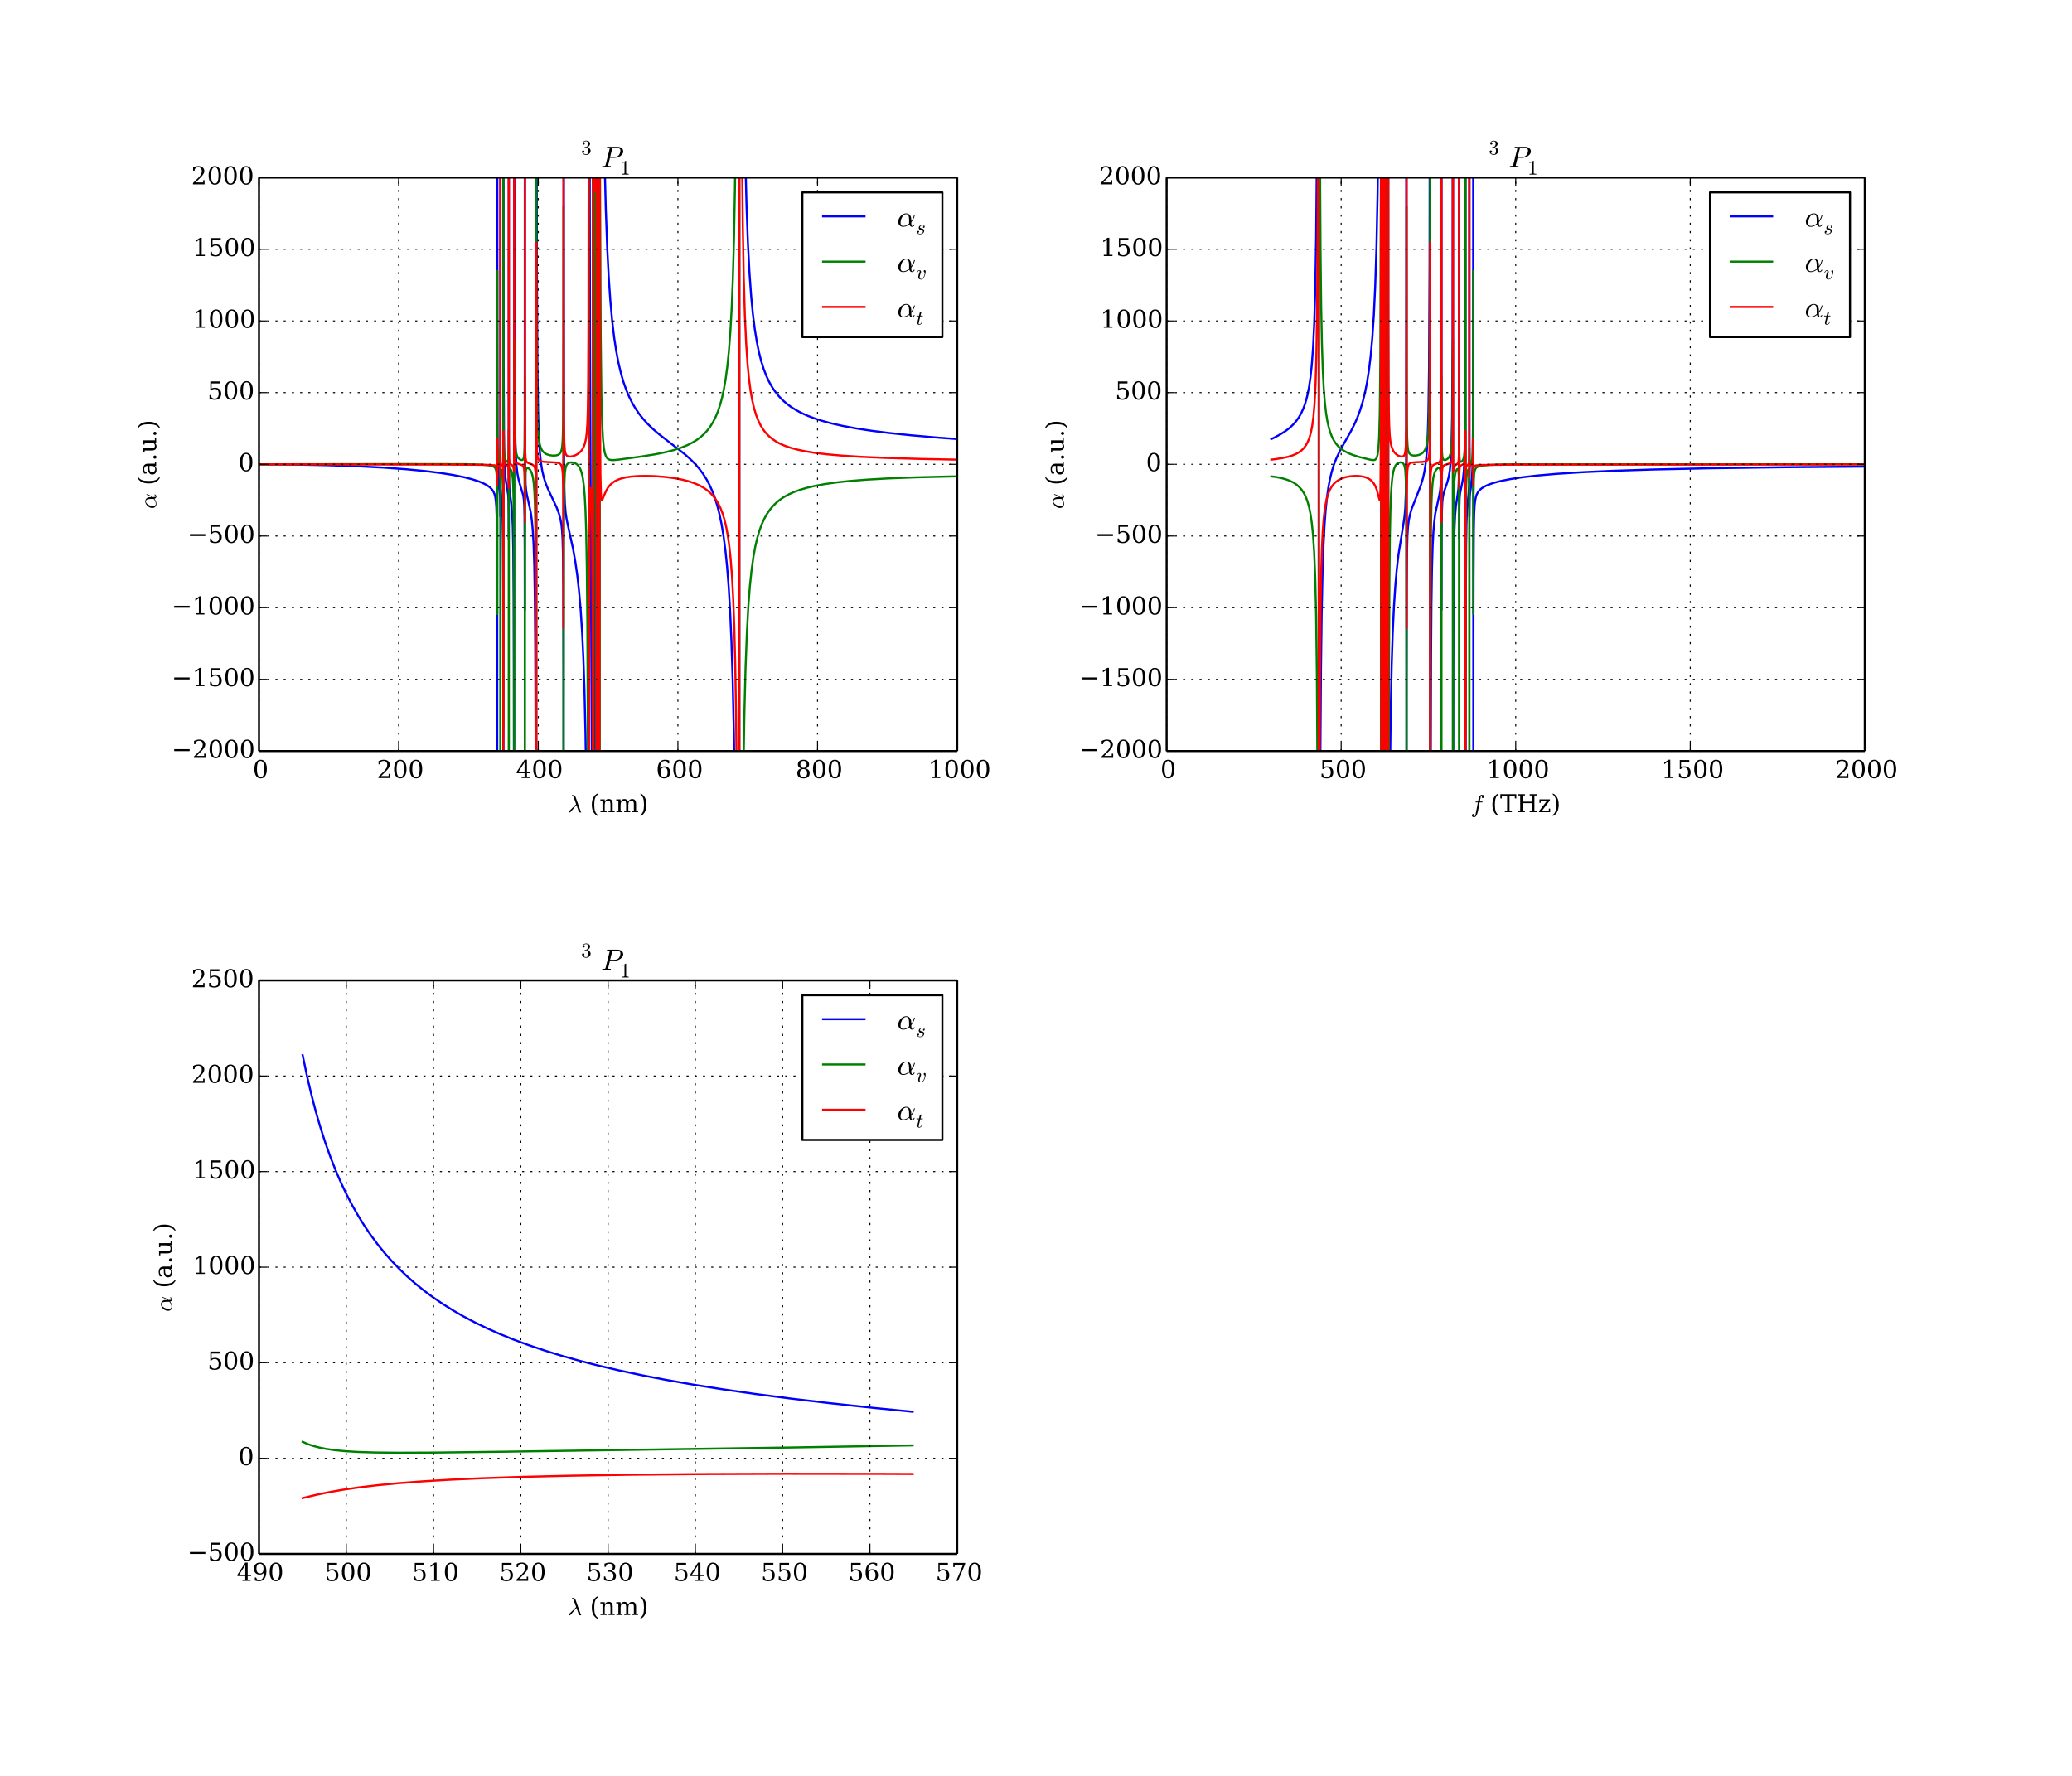 <?xml version="1.0" encoding="utf-8" standalone="no"?>
<!DOCTYPE svg PUBLIC "-//W3C//DTD SVG 1.1//EN"
  "http://www.w3.org/Graphics/SVG/1.1/DTD/svg11.dtd">
<!-- Created with matplotlib (http://matplotlib.org/) -->
<svg height="864pt" version="1.1" viewBox="0 0 1008 864" width="1008pt" xmlns="http://www.w3.org/2000/svg" xmlns:xlink="http://www.w3.org/1999/xlink">
 <defs>
  <style type="text/css">
*{stroke-linecap:butt;stroke-linejoin:round;}
  </style>
 </defs>
 <g id="figure_1">
  <g id="patch_1">
   <path d="
M0 864
L1008 864
L1008 0
L0 0
z
" style="fill:#ffffff;"/>
  </g>
  <g id="axes_1">
   <g id="patch_2">
    <path d="
M126 365.4
L465.652 365.4
L465.652 86.4
L126 86.4
z
" style="fill:#ffffff;"/>
   </g>
   <g id="line2d_1">
    <path clip-path="url(#p0c87766784)" d="
M126.34 225.9
L143.39 226.015
L159.592 226.344
L174.197 226.858
L186.9 227.522
L197.735 228.305
L206.837 229.179
L214.411 230.124
L220.627 231.115
L225.688 232.139
L229.73 233.175
L232.889 234.205
L235.3 235.217
L237.066 236.187
L238.357 237.136
L239.308 238.101
L239.987 239.091
L240.497 240.205
L240.904 241.648
L241.21 243.581
L241.448 246.592
L241.618 251.5
L241.753 262.842
L241.821 281.56
L241.855 308.739
L241.889 431.524
L241.922 -1
M241.926 -1
L241.957 162.994
L242.059 214.752
L242.263 229.272
L242.535 234.374
L242.976 238.196
L243.248 241.089
L243.35 245.134
L243.384 251.175
L243.384 -1
M243.452 -1
L243.452 228.084
L243.554 237.442
L243.825 241.142
L244.233 245.973
L244.471 251.758
L244.641 261.715
L244.776 288.13
L244.844 346.203
L244.878 495.146
L244.878 495.146
L244.878 495.146
L244.946 75.396
L245.014 177.884
L245.218 217.199
L245.49 227.314
L245.829 231.987
L246.271 235.118
L247.222 240.811
L247.358 243.314
L247.46 250.513
L247.494 262.03
L247.494 -1
M247.562 -1
L247.562 216.701
L247.663 234.17
L247.867 238.386
L248.275 241.495
L248.852 245.945
L249.192 250.3
L249.464 256.598
L249.701 268.348
L249.871 289.911
L249.973 325.94
L250.041 399.428
L250.09 865
M250.112 865
L250.119 -1
M250.187 -1
L250.347 176.333
L250.584 208.172
L250.89 220.25
L251.264 226.459
L251.705 230.282
L252.249 233.133
L252.996 235.813
L254.524 240.939
L254.83 243.009
L255.034 245.961
L255.17 251.283
L255.272 268.465
L255.306 296.804
L255.306 -1
M255.374 -1
L255.374 183.903
L255.475 226.527
L255.679 235.474
L255.985 238.884
L256.46 241.382
L258.227 249.363
L258.77 253.413
L259.212 258.376
L259.585 265.016
L259.925 275.402
L260.197 291.123
L260.4 314.894
L260.57 359.985
L260.706 467.389
L260.774 649.313
L260.801 865
M260.871 865
L260.893 -1
M261.011 -1
L261.182 127.79
L261.453 179.015
L261.793 201.183
L262.167 212.422
L262.608 219.698
L263.152 225.024
L263.763 228.875
L264.476 231.996
L265.359 234.844
L266.48 237.674
L268.178 241.291
L270.794 246.87
L271.847 249.666
L272.56 252.178
L273.069 254.832
L273.409 257.751
L273.681 262.171
L273.885 269.921
L274.02 284.78
L274.122 334.076
L274.156 415.903
L274.156 -1
M274.224 -1
L274.326 211.966
L274.53 237.006
L274.802 244.98
L275.175 249.437
L275.685 252.816
L276.568 256.968
L278.81 267.135
L279.896 273.325
L280.847 280.049
L281.697 287.629
L282.478 296.622
L283.191 307.514
L283.802 320.222
L284.346 336.083
L284.821 356.541
L285.229 384.077
L285.569 423.133
L285.84 481.709
L286.044 572.72
L286.214 762.177
L286.257 865
M286.418 865
L286.418 -1
M286.767 -1
L287.029 163.698
L287.403 258.143
L288.082 407.101
L288.286 526.015
L288.422 776.461
L288.44 865
M288.524 865
L288.524 -1
M288.757 -1
L288.931 170.729
L289.271 300.453
L289.712 466.068
L289.882 613.443
L289.995 865
M290.12 865
L290.12 -1
M290.393 -1
L290.663 264.095
L291.105 612.206
L291.247 865
M291.513 865
L291.513 -1
M293.082 -1
L293.55 44.333
L294.094 77.178
L294.705 101.531
L295.385 120.183
L296.132 134.842
L296.947 146.608
L297.83 156.219
L298.781 164.189
L299.8 170.885
L300.887 176.576
L302.042 181.464
L303.264 185.704
L304.589 189.503
L306.016 192.914
L307.544 195.988
L309.174 198.772
L310.975 201.403
L312.945 203.884
L315.152 206.303
L317.666 208.722
L320.689 211.314
L324.832 214.55
L332.95 220.836
L335.871 223.421
L338.249 225.817
L340.287 228.182
L342.087 230.612
L343.717 233.191
L345.178 235.918
L346.536 238.933
L347.793 242.278
L348.948 245.99
L350.035 250.248
L351.054 255.171
L352.005 260.902
L352.888 267.623
L353.703 275.553
L354.484 285.451
L355.197 297.466
L355.843 312.153
L356.454 331.452
L356.997 355.959
L357.473 387.271
L357.915 431.413
L358.288 490.601
L358.628 580.829
L358.899 709.476
L359.085 865
M359.647 865
L359.647 -1
M361.514 -1
L361.99 42.886
L362.568 76.664
L363.179 100.297
L363.858 118.466
L364.606 132.685
L365.421 143.996
L366.27 152.823
L367.187 160.133
L368.172 166.246
L369.225 171.405
L370.346 175.797
L371.535 179.566
L372.791 182.826
L374.15 185.732
L375.576 188.267
L377.105 190.541
L378.769 192.622
L380.569 194.518
L382.539 196.271
L384.713 197.907
L387.125 199.441
L389.842 200.9
L392.899 202.283
L396.363 203.601
L400.337 204.869
L404.922 206.092
L410.255 207.277
L416.505 208.431
L423.875 209.559
L432.672 210.673
L443.303 211.788
L456.346 212.923
L465.618 213.622
L465.618 213.622" style="fill:none;stroke:#0000ff;stroke-linecap:square;"/>
   </g>
   <g id="line2d_2">
    <path clip-path="url(#p0c87766784)" d="
M126.34 225.9
L198.074 225.788
L226.231 225.834
L233.975 226.048
L237.508 226.343
L239.274 226.692
L240.191 227.075
L240.735 227.524
L241.108 228.136
L241.38 229.077
L241.584 230.765
L241.719 233.867
L241.821 242.482
L241.855 252.664
L241.889 298.7
L241.923 131.846
L241.991 209.73
L242.161 221.092
L242.399 223.81
L242.704 224.934
L242.976 225.3
L243.112 225.255
L243.214 224.948
L243.316 223.662
L243.384 217.92
L243.384 865
M243.452 865
L243.452 235.633
L243.554 229.231
L243.723 228.369
L243.859 228.408
L244.063 228.862
L244.301 230.005
L244.505 232.164
L244.674 237.02
L244.776 246.561
L244.844 273.484
L244.878 354.556
L244.894 -1
M244.936 -1
L244.946 185.357
L245.048 210.294
L245.252 219.18
L245.524 222.153
L245.863 223.557
L246.271 224.338
L246.678 224.7
L246.95 224.701
L247.12 224.472
L247.256 223.911
L247.358 222.743
L247.46 217.731
L247.494 209.224
L247.494 865
M247.562 865
L247.562 243.485
L247.663 230.789
L247.867 228.484
L248.071 228.131
L248.275 228.172
L248.547 228.512
L248.886 229.342
L249.192 230.701
L249.464 233.02
L249.667 236.636
L249.837 243.766
L249.973 262.04
L250.041 296.862
L250.075 358.115
L250.108 865
M250.164 865
L250.177 165.207
L250.177 165.207
L250.177 165.207
L250.381 206.781
L250.618 215.345
L250.924 219.063
L251.298 221.028
L251.739 222.201
L252.249 222.958
L252.86 223.484
L253.539 223.779
L254.049 223.785
L254.389 223.587
L254.66 223.139
L254.864 222.348
L255.034 220.765
L255.17 217.077
L255.272 204.419
L255.306 183.243
L255.306 865
M255.374 865
L255.374 268.073
L255.475 236.34
L255.679 230.109
L255.917 228.52
L256.223 227.873
L256.528 227.691
L256.902 227.728
L257.377 228.013
L257.921 228.612
L258.43 229.507
L258.906 230.817
L259.313 232.618
L259.687 235.407
L259.993 239.529
L260.231 245.59
L260.434 256.395
L260.604 279.378
L260.706 319.852
L260.774 408.26
L260.818 865
M260.849 865
L260.857 -1
M260.908 -1
L260.91 94.204
L261.012 147.701
L261.216 188.442
L261.487 203.266
L261.827 210.328
L262.234 214.254
L262.676 216.53
L263.186 218.082
L263.763 219.176
L264.442 220
L265.257 220.636
L266.242 221.119
L267.499 221.477
L268.96 221.657
L270.318 221.614
L271.337 221.373
L272.016 221.004
L272.526 220.479
L272.934 219.717
L273.273 218.53
L273.545 216.65
L273.749 213.696
L273.919 207.822
L274.054 192.512
L274.122 161.866
L274.156 100.562
L274.156 865
M274.224 865
L274.224 345.803
L274.326 253.854
L274.53 235.487
L274.802 230.074
L275.141 227.687
L275.515 226.506
L275.956 225.79
L276.5 225.33
L277.179 225.059
L278.028 224.969
L278.979 225.089
L279.896 225.418
L280.712 225.942
L281.425 226.67
L282.036 227.609
L282.614 228.922
L283.123 230.635
L283.599 233.007
L284.04 236.334
L284.448 241.088
L284.821 248.047
L285.161 258.563
L285.467 275.189
L285.738 303.287
L285.976 356.222
L286.146 446.67
L286.282 652.177
L286.333 865
M286.418 865
L286.418 -1
M286.908 -1
L287.165 54.154
L287.437 73.284
L287.573 75.24
L287.607 75.068
L287.708 72.936
L287.878 63.158
L288.082 35.084
L288.206 -1
M288.524 -1
L288.524 865
M288.625 865
L288.727 416.203
L288.931 249.428
L289.305 146.643
L289.61 49.255
L289.702 -1
M290.12 -1
L290.12 865
M290.395 865
L290.629 612.433
L290.867 557.037
L290.901 556.446
L290.901 556.446
L290.901 556.446
L290.969 560.376
L291.105 593.3
L291.241 686.336
L291.343 865
M291.513 865
L291.513 -1
M291.614 -1
L291.614 865
M291.682 865
L291.784 62.611
L291.852 75.299
L292.226 163.026
L292.565 191.912
L292.939 206.082
L293.347 213.666
L293.788 217.955
L294.264 220.464
L294.739 221.881
L295.249 222.76
L295.826 223.32
L296.505 223.657
L297.388 223.829
L298.713 223.834
L301.227 223.579
L311.824 222.139
L318.821 221.013
L323.847 219.986
L327.923 218.933
L331.32 217.832
L334.207 216.668
L336.72 215.417
L338.894 214.093
L340.83 212.655
L342.562 211.093
L344.125 209.385
L345.551 207.495
L346.876 205.362
L348.099 202.96
L349.219 200.263
L350.272 197.144
L351.257 193.519
L352.174 189.288
L353.024 184.33
L353.839 178.213
L354.586 170.886
L355.299 161.559
L355.945 150.051
L356.522 135.768
L357.065 116.562
L357.541 91.753
L357.982 56.275
L358.356 7.781
L358.407 -1
M359.647 -1
L359.647 865
M360.14 865
L360.394 637.611
L360.734 505.554
L361.141 428.163
L361.617 379.06
L362.126 347.641
L362.704 324.837
L363.349 307.846
L364.062 294.892
L364.809 285.186
L365.625 277.383
L366.508 271.033
L367.459 265.808
L368.444 261.594
L369.497 258.026
L370.617 254.984
L371.84 252.306
L373.131 250.01
L374.523 247.981
L376.018 246.191
L377.648 244.579
L379.448 243.11
L381.452 241.763
L383.694 240.525
L386.241 239.376
L389.163 238.306
L392.559 237.306
L396.499 236.382
L401.186 235.52
L406.756 234.727
L413.482 234.002
L421.735 233.344
L431.959 232.761
L444.798 232.26
L461.135 231.854
L465.618 231.775
L465.618 231.775" style="fill:none;stroke:#008000;stroke-linecap:square;"/>
   </g>
   <g id="line2d_3">
    <path clip-path="url(#p0c87766784)" d="
M126.34 225.9
L216.993 226.012
L237.712 226.183
L240.633 226.389
L241.346 226.626
L241.584 226.892
L241.719 227.317
L241.821 228.476
L241.855 229.837
L241.889 235.978
L241.923 213.741
L241.991 224.131
L242.161 225.671
L242.433 226.116
L243.146 226.926
L243.282 227.694
L243.35 229.177
L243.384 232.117
L243.384 -1
M243.452 -1
L243.452 220.409
L243.554 224.834
L243.757 225.776
L244.097 226.214
L244.539 226.794
L244.708 227.41
L244.844 228.79
L244.878 226.148
L244.912 482.572
L244.912 482.572
L244.912 482.572
L244.946 209.872
L245.048 223.247
L245.252 225.098
L245.524 225.627
L245.965 225.96
L246.95 226.628
L247.188 227.139
L247.324 227.922
L247.426 229.839
L247.494 237.447
L247.494 -1
M247.562 -1
L247.562 214.671
L247.663 223.234
L247.867 224.982
L248.139 225.545
L248.614 225.951
L249.43 226.617
L249.701 227.165
L249.905 228.189
L250.041 229.639
L250.075 228.296
L250.109 180.34
L250.114 -1
M250.172 -1
L250.177 195.479
L250.279 219.87
L250.483 223.685
L250.754 224.715
L251.094 225.176
L251.637 225.504
L252.758 225.857
L253.947 226.297
L254.422 226.691
L254.728 227.237
L254.932 228.037
L255.102 229.732
L255.204 232.768
L255.272 239.838
L255.306 253.972
L255.306 -1
M255.374 -1
L255.374 197.451
L255.475 218.656
L255.679 222.911
L255.951 224.189
L256.291 224.778
L256.8 225.18
L257.717 225.555
L259.178 226.16
L259.721 226.642
L260.061 227.231
L260.332 228.171
L260.536 229.689
L260.774 233.627
L260.808 228.977
L260.842 133.156
L260.866 865
M260.886 865
L260.91 118.045
L260.91 118.045
L260.91 118.045
L261.046 212.163
L261.249 219.896
L261.521 222.262
L261.861 223.318
L262.268 223.885
L262.812 224.26
L263.627 224.534
L264.986 224.734
L267.669 224.864
L270.964 225.068
L271.983 225.351
L272.56 225.722
L272.967 226.232
L273.307 227.054
L273.579 228.409
L273.783 230.646
L273.952 235.483
L274.054 244.224
L274.122 264.648
L274.156 305.514
L274.156 -1
M274.224 -1
L274.224 142.014
L274.326 203.303
L274.53 215.527
L274.802 219.107
L275.107 220.559
L275.481 221.355
L275.922 221.801
L276.5 222.056
L277.281 222.137
L278.334 222.008
L279.591 221.624
L280.813 221.021
L281.9 220.236
L282.783 219.334
L283.531 218.259
L284.142 217
L284.652 215.452
L285.093 213.345
L285.433 210.635
L285.738 206.138
L285.976 198.75
L286.146 186.467
L286.282 158.901
L286.384 65.656
L286.398 -1
M286.418 -1
L286.418 865
M286.486 865
L286.486 532.519
L286.588 299.329
L286.791 253.167
L287.029 241.355
L287.267 237.756
L287.369 237.423
L287.403 237.448
L287.505 237.934
L287.674 240.324
L287.878 247.114
L288.082 263.076
L288.252 296.836
L288.388 378.148
L288.49 662.33
L288.504 865
M288.524 865
L288.524 -1
M288.746 -1
L288.931 76.703
L289.135 92.984
L289.169 93.132
L289.237 91.833
L289.373 83.137
L289.576 51.387
L289.732 -1
M290.12 -1
L290.12 865
M290.291 865
L290.494 483.028
L290.765 371.314
L291.071 328.004
L291.377 295.293
L291.445 257.058
L291.508 -1
M291.513 -1
L291.513 865
M291.614 865
L291.614 -1
M291.734 -1
L291.886 195.865
L292.09 230.368
L292.328 239.952
L292.565 242.63
L292.769 243.204
L292.939 243.18
L293.177 242.797
L293.89 241.004
L294.909 238.7
L295.826 237.164
L296.811 235.938
L297.898 234.935
L299.155 234.081
L300.615 233.361
L302.381 232.746
L304.521 232.244
L307.17 231.857
L310.465 231.608
L314.439 231.536
L318.956 231.679
L323.61 232.046
L327.957 232.608
L331.761 233.32
L335.022 234.153
L337.773 235.078
L340.151 236.109
L342.189 237.23
L343.989 238.475
L345.551 239.82
L346.978 241.344
L348.268 243.057
L349.423 244.961
L350.51 247.195
L351.495 249.735
L352.412 252.724
L353.261 256.256
L354.042 260.447
L354.79 265.713
L355.469 272.125
L356.114 280.481
L356.692 291.019
L357.201 304.396
L357.677 323.021
L358.084 347.818
L358.458 385.075
L358.764 438.14
L359.035 527.515
L359.239 666.736
L359.376 865
M359.647 865
L359.647 -1
M360.539 -1
L360.903 66.641
L361.345 108.874
L361.821 134.862
L362.364 153.282
L362.975 166.739
L363.655 176.833
L364.368 184.281
L365.149 190.207
L365.998 194.984
L366.915 198.882
L367.9 202.099
L368.953 204.779
L370.074 207.035
L371.297 208.997
L372.621 210.703
L374.082 212.218
L375.678 213.556
L377.478 214.775
L379.516 215.886
L381.894 216.922
L384.645 217.873
L387.906 218.757
L391.812 219.576
L396.533 220.332
L402.341 221.029
L409.644 221.671
L418.95 222.256
L431.11 222.787
L447.481 223.267
L465.618 223.626
L465.618 223.626" style="fill:none;stroke:#ff0000;stroke-linecap:square;"/>
   </g>
   <g id="matplotlib.axis_1">
    <g id="xtick_1">
     <g id="line2d_4">
      <path clip-path="url(#p0c87766784)" d="
M126 365.4
L126 86.4" style="fill:none;stroke:#000000;stroke-dasharray:1,3;stroke-dashoffset:0.0;stroke-width:0.5;"/>
     </g>
     <g id="line2d_5">
      <defs>
       <path d="
M0 0
L0 -4" id="m93b0483c22" style="stroke:#000000;stroke-width:0.5;"/>
      </defs>
      <g>
       <use style="stroke:#000000;stroke-width:0.5;" x="126.0" xlink:href="#m93b0483c22" y="365.4"/>
      </g>
     </g>
     <g id="line2d_6">
      <defs>
       <path d="
M0 0
L0 4" id="m741efc42ff" style="stroke:#000000;stroke-width:0.5;"/>
      </defs>
      <g>
       <use style="stroke:#000000;stroke-width:0.5;" x="126.0" xlink:href="#m741efc42ff" y="86.4"/>
      </g>
     </g>
     <g id="text_1">
      <!-- 0 -->
      <defs>
       <path d="
M31.781 3.422
Q39.266 3.422 42.969 11.625
Q46.688 19.828 46.688 36.375
Q46.688 52.984 42.969 61.188
Q39.266 69.391 31.781 69.391
Q24.312 69.391 20.594 61.188
Q16.891 52.984 16.891 36.375
Q16.891 19.828 20.594 11.625
Q24.312 3.422 31.781 3.422
M31.781 -1.422
Q19.922 -1.422 13.25 8.531
Q6.594 18.5 6.594 36.375
Q6.594 54.297 13.25 64.25
Q19.922 74.219 31.781 74.219
Q43.703 74.219 50.344 64.25
Q56.984 54.297 56.984 36.375
Q56.984 18.5 50.344 8.531
Q43.703 -1.422 31.781 -1.422" id="DejaVuSerif-30"/>
      </defs>
      <g transform="translate(122.977 378.518)scale(0.12 -0.12)">
       <use xlink:href="#DejaVuSerif-30"/>
      </g>
     </g>
    </g>
    <g id="xtick_2">
     <g id="line2d_7">
      <path clip-path="url(#p0c87766784)" d="
M193.93 365.4
L193.93 86.4" style="fill:none;stroke:#000000;stroke-dasharray:1,3;stroke-dashoffset:0.0;stroke-width:0.5;"/>
     </g>
     <g id="line2d_8">
      <g>
       <use style="stroke:#000000;stroke-width:0.5;" x="193.93" xlink:href="#m93b0483c22" y="365.4"/>
      </g>
     </g>
     <g id="line2d_9">
      <g>
       <use style="stroke:#000000;stroke-width:0.5;" x="193.93" xlink:href="#m741efc42ff" y="86.4"/>
      </g>
     </g>
     <g id="text_2">
      <!-- 200 -->
      <defs>
       <path d="
M12.797 55.516
L7.328 55.516
L7.328 68.5
Q12.547 71.297 17.844 72.75
Q23.141 74.219 28.219 74.219
Q39.594 74.219 46.188 68.703
Q52.781 63.188 52.781 53.719
Q52.781 43.016 37.844 28.125
Q36.672 27 36.078 26.422
L17.672 8.016
L48.094 8.016
L48.094 17
L53.812 17
L53.812 0
L6.781 0
L6.781 5.328
L28.906 27.391
Q36.234 34.719 39.359 40.844
Q42.484 46.969 42.484 53.719
Q42.484 61.078 38.641 65.234
Q34.812 69.391 28.078 69.391
Q21.094 69.391 17.281 65.922
Q13.484 62.453 12.797 55.516" id="DejaVuSerif-32"/>
      </defs>
      <g transform="translate(183.283 378.518)scale(0.12 -0.12)">
       <use xlink:href="#DejaVuSerif-32"/>
       <use x="63.623" xlink:href="#DejaVuSerif-30"/>
       <use x="127.246" xlink:href="#DejaVuSerif-30"/>
      </g>
     </g>
    </g>
    <g id="xtick_3">
     <g id="line2d_10">
      <path clip-path="url(#p0c87766784)" d="
M261.861 365.4
L261.861 86.4" style="fill:none;stroke:#000000;stroke-dasharray:1,3;stroke-dashoffset:0.0;stroke-width:0.5;"/>
     </g>
     <g id="line2d_11">
      <g>
       <use style="stroke:#000000;stroke-width:0.5;" x="261.861" xlink:href="#m93b0483c22" y="365.4"/>
      </g>
     </g>
     <g id="line2d_12">
      <g>
       <use style="stroke:#000000;stroke-width:0.5;" x="261.861" xlink:href="#m741efc42ff" y="86.4"/>
      </g>
     </g>
     <g id="text_3">
      <!-- 400 -->
      <defs>
       <path d="
M34.906 24.703
L34.906 63.484
L10.016 24.703
z

M56.391 0
L23.188 0
L23.188 5.172
L34.906 5.172
L34.906 19.484
L3.078 19.484
L3.078 24.812
L35.016 74.219
L44.672 74.219
L44.672 24.703
L58.594 24.703
L58.594 19.484
L44.672 19.484
L44.672 5.172
L56.391 5.172
z
" id="DejaVuSerif-34"/>
      </defs>
      <g transform="translate(250.991 378.518)scale(0.12 -0.12)">
       <use xlink:href="#DejaVuSerif-34"/>
       <use x="63.623" xlink:href="#DejaVuSerif-30"/>
       <use x="127.246" xlink:href="#DejaVuSerif-30"/>
      </g>
     </g>
    </g>
    <g id="xtick_4">
     <g id="line2d_13">
      <path clip-path="url(#p0c87766784)" d="
M329.791 365.4
L329.791 86.4" style="fill:none;stroke:#000000;stroke-dasharray:1,3;stroke-dashoffset:0.0;stroke-width:0.5;"/>
     </g>
     <g id="line2d_14">
      <g>
       <use style="stroke:#000000;stroke-width:0.5;" x="329.791" xlink:href="#m93b0483c22" y="365.4"/>
      </g>
     </g>
     <g id="line2d_15">
      <g>
       <use style="stroke:#000000;stroke-width:0.5;" x="329.791" xlink:href="#m741efc42ff" y="86.4"/>
      </g>
     </g>
     <g id="text_4">
      <!-- 600 -->
      <defs>
       <path d="
M32.719 3.422
Q39.594 3.422 43.297 8.469
Q47.016 13.531 47.016 23
Q47.016 32.469 43.297 37.516
Q39.594 42.578 32.719 42.578
Q25.734 42.578 22.062 37.688
Q18.406 32.812 18.406 23.578
Q18.406 13.875 22.109 8.641
Q25.828 3.422 32.719 3.422
M16.797 40.141
Q20.125 43.797 24.312 45.594
Q28.516 47.406 33.797 47.406
Q44.672 47.406 51 40.859
Q57.328 34.328 57.328 23
Q57.328 11.922 50.516 5.25
Q43.703 -1.422 32.328 -1.422
Q19.969 -1.422 13.328 7.781
Q6.688 17 6.688 34.078
Q6.688 53.219 14.547 63.719
Q22.406 74.219 36.719 74.219
Q40.578 74.219 44.828 73.484
Q49.078 72.75 53.516 71.297
L53.516 59.281
L48 59.281
Q47.406 64.203 44.234 66.797
Q41.062 69.391 35.688 69.391
Q26.219 69.391 21.578 62.203
Q16.938 55.031 16.797 40.141" id="DejaVuSerif-36"/>
      </defs>
      <g transform="translate(319.138 378.518)scale(0.12 -0.12)">
       <use xlink:href="#DejaVuSerif-36"/>
       <use x="63.623" xlink:href="#DejaVuSerif-30"/>
       <use x="127.246" xlink:href="#DejaVuSerif-30"/>
      </g>
     </g>
    </g>
    <g id="xtick_5">
     <g id="line2d_16">
      <path clip-path="url(#p0c87766784)" d="
M397.722 365.4
L397.722 86.4" style="fill:none;stroke:#000000;stroke-dasharray:1,3;stroke-dashoffset:0.0;stroke-width:0.5;"/>
     </g>
     <g id="line2d_17">
      <g>
       <use style="stroke:#000000;stroke-width:0.5;" x="397.722" xlink:href="#m93b0483c22" y="365.4"/>
      </g>
     </g>
     <g id="line2d_18">
      <g>
       <use style="stroke:#000000;stroke-width:0.5;" x="397.722" xlink:href="#m741efc42ff" y="86.4"/>
      </g>
     </g>
     <g id="text_5">
      <!-- 800 -->
      <defs>
       <path d="
M46.578 19.922
Q46.578 27.734 42.688 32.047
Q38.812 36.375 31.781 36.375
Q24.75 36.375 20.875 32.047
Q17 27.734 17 19.922
Q17 12.062 20.875 7.734
Q24.75 3.422 31.781 3.422
Q38.812 3.422 42.688 7.734
Q46.578 12.062 46.578 19.922
M44.578 55.328
Q44.578 61.969 41.203 65.672
Q37.844 69.391 31.781 69.391
Q25.781 69.391 22.391 65.672
Q19 61.969 19 55.328
Q19 48.641 22.391 44.922
Q25.781 41.219 31.781 41.219
Q37.844 41.219 41.203 44.922
Q44.578 48.641 44.578 55.328
M39.312 38.812
Q47.609 37.703 52.25 32.688
Q56.891 27.688 56.891 19.922
Q56.891 9.672 50.391 4.125
Q43.891 -1.422 31.781 -1.422
Q19.734 -1.422 13.203 4.125
Q6.688 9.672 6.688 19.922
Q6.688 27.688 11.328 32.688
Q15.969 37.703 24.312 38.812
Q16.938 40.141 13 44.406
Q9.078 48.688 9.078 55.328
Q9.078 64.109 15.125 69.156
Q21.188 74.219 31.781 74.219
Q42.391 74.219 48.438 69.156
Q54.5 64.109 54.5 55.328
Q54.5 48.688 50.562 44.406
Q46.625 40.141 39.312 38.812" id="DejaVuSerif-38"/>
      </defs>
      <g transform="translate(387.069 378.518)scale(0.12 -0.12)">
       <use xlink:href="#DejaVuSerif-38"/>
       <use x="63.623" xlink:href="#DejaVuSerif-30"/>
       <use x="127.246" xlink:href="#DejaVuSerif-30"/>
      </g>
     </g>
    </g>
    <g id="xtick_6">
     <g id="line2d_19">
      <path clip-path="url(#p0c87766784)" d="
M465.652 365.4
L465.652 86.4" style="fill:none;stroke:#000000;stroke-dasharray:1,3;stroke-dashoffset:0.0;stroke-width:0.5;"/>
     </g>
     <g id="line2d_20">
      <g>
       <use style="stroke:#000000;stroke-width:0.5;" x="465.652" xlink:href="#m93b0483c22" y="365.4"/>
      </g>
     </g>
     <g id="line2d_21">
      <g>
       <use style="stroke:#000000;stroke-width:0.5;" x="465.652" xlink:href="#m741efc42ff" y="86.4"/>
      </g>
     </g>
     <g id="text_6">
      <!-- 1000 -->
      <defs>
       <path d="
M14.203 0
L14.203 5.172
L26.906 5.172
L26.906 65.828
L12.203 56.297
L12.203 62.703
L29.984 74.219
L36.719 74.219
L36.719 5.172
L49.422 5.172
L49.422 0
z
" id="DejaVuSerif-31"/>
      </defs>
      <g transform="translate(451.513 378.518)scale(0.12 -0.12)">
       <use xlink:href="#DejaVuSerif-31"/>
       <use x="63.623" xlink:href="#DejaVuSerif-30"/>
       <use x="127.246" xlink:href="#DejaVuSerif-30"/>
       <use x="190.869" xlink:href="#DejaVuSerif-30"/>
      </g>
     </g>
    </g>
    <g id="text_7">
     <!-- $\lambda$ (nm) -->
     <defs>
      <path d="
M7.078 -15.578
L7.078 -10.797
Q14.594 -5.609 17.891 3.781
Q21.188 13.188 21.188 30.172
Q21.188 47.219 17.891 56.609
Q14.594 66.016 7.078 71.188
L7.078 75.984
Q19 70.656 25.047 59.109
Q31.109 47.562 31.109 30.172
Q31.109 12.844 25.047 1.297
Q19 -10.25 7.078 -15.578" id="DejaVuSerif-29"/>
      <path d="
M31.891 -15.578
Q20.016 -10.25 13.953 1.297
Q7.906 12.844 7.906 30.172
Q7.906 47.562 13.953 59.109
Q20.016 70.656 31.891 75.984
L31.891 71.188
Q24.359 66.016 21.094 56.609
Q17.828 47.219 17.828 30.172
Q17.828 13.188 21.094 3.781
Q24.359 -5.609 31.891 -10.797
z
" id="DejaVuSerif-28"/>
      <path d="
M4.109 0
L4.109 5.172
L12.203 5.172
L12.203 46.688
L3.609 46.688
L3.609 51.906
L21.188 51.906
L21.188 42.672
Q23.688 47.953 27.656 50.641
Q31.641 53.328 36.922 53.328
Q45.516 53.328 49.562 48.391
Q53.609 43.453 53.609 33.016
L53.609 5.172
L61.625 5.172
L61.625 0
L36.812 0
L36.812 5.172
L44.578 5.172
L44.578 30.172
Q44.578 39.703 42.234 43.234
Q39.891 46.781 33.984 46.781
Q27.734 46.781 24.453 42.203
Q21.188 37.641 21.188 28.906
L21.188 5.172
L29 5.172
L29 0
z
" id="DejaVuSerif-6e"/>
      <path d="
M51.812 41.797
Q54.391 47.516 58.422 50.422
Q62.453 53.328 67.828 53.328
Q75.984 53.328 79.984 48.266
Q83.984 43.219 83.984 33.016
L83.984 5.172
L92.094 5.172
L92.094 0
L67.188 0
L67.188 5.172
L75 5.172
L75 31.984
Q75 39.938 72.656 43.312
Q70.312 46.688 64.891 46.688
Q58.891 46.688 55.734 42.141
Q52.594 37.594 52.594 28.906
L52.594 5.172
L60.406 5.172
L60.406 0
L35.797 0
L35.797 5.172
L43.609 5.172
L43.609 32.328
Q43.609 40.094 41.266 43.391
Q38.922 46.688 33.5 46.688
Q27.484 46.688 24.328 42.141
Q21.188 37.594 21.188 28.906
L21.188 5.172
L29 5.172
L29 0
L4.109 0
L4.109 5.172
L12.203 5.172
L12.203 46.781
L3.609 46.781
L3.609 51.906
L21.188 51.906
L21.188 42.672
Q23.688 47.859 27.531 50.594
Q31.391 53.328 36.281 53.328
Q42.328 53.328 46.375 50.312
Q50.438 47.312 51.812 41.797" id="DejaVuSerif-6d"/>
      <path d="
M5.078 1.703
Q5.078 3.172 6.391 4.5
L34.516 32.078
L24.609 59.906
Q23.438 63.094 22.141 64.938
Q20.844 66.797 18.406 66.797
Q17.281 66.797 17.281 68.109
Q17.391 68.703 17.781 69.047
Q18.172 69.391 18.797 69.391
Q29.297 69.391 31.5 63.188
L51.812 6.5
Q53.125 2.25 54.5 0.781
Q54.984 0.047 54.984 -0.203
Q54.984 -1.125 54.203 -1.125
L48.781 -1.125
Q46.297 -0.391 44.828 3.219
L35.688 28.812
L11.531 0.391
Q9.719 -1.312 8.297 -1.312
Q7.031 -1.312 6.047 -0.438
Q5.078 0.438 5.078 1.703" id="Cmmi10-b8"/>
      <path id="DejaVuSerif-20"/>
     </defs>
     <g transform="translate(276.146 395.132)scale(0.12 -0.12)">
      <use transform="translate(0.0 0.016)" xlink:href="#Cmmi10-b8"/>
      <use transform="translate(58.301 0.016)" xlink:href="#DejaVuSerif-20"/>
      <use transform="translate(90.088 0.016)" xlink:href="#DejaVuSerif-28"/>
      <use transform="translate(129.102 0.016)" xlink:href="#DejaVuSerif-6e"/>
      <use transform="translate(193.506 0.016)" xlink:href="#DejaVuSerif-6d"/>
      <use transform="translate(288.33 0.016)" xlink:href="#DejaVuSerif-29"/>
     </g>
    </g>
   </g>
   <g id="matplotlib.axis_2">
    <g id="ytick_1">
     <g id="line2d_22">
      <path clip-path="url(#p0c87766784)" d="
M126 365.4
L465.652 365.4" style="fill:none;stroke:#000000;stroke-dasharray:1,3;stroke-dashoffset:0.0;stroke-width:0.5;"/>
     </g>
     <g id="line2d_23">
      <defs>
       <path d="
M0 0
L4 0" id="m728421d6d4" style="stroke:#000000;stroke-width:0.5;"/>
      </defs>
      <g>
       <use style="stroke:#000000;stroke-width:0.5;" x="126.0" xlink:href="#m728421d6d4" y="365.4"/>
      </g>
     </g>
     <g id="line2d_24">
      <defs>
       <path d="
M0 0
L-4 0" id="mcb0005524f" style="stroke:#000000;stroke-width:0.5;"/>
      </defs>
      <g>
       <use style="stroke:#000000;stroke-width:0.5;" x="465.652" xlink:href="#mcb0005524f" y="365.4"/>
      </g>
     </g>
     <g id="text_8">
      <!-- −2000 -->
      <defs>
       <path d="
M10.594 35.297
L73.188 35.297
L73.188 27.391
L10.594 27.391
z
" id="DejaVuSerif-2212"/>
      </defs>
      <g transform="translate(83.472 368.711)scale(0.12 -0.12)">
       <use xlink:href="#DejaVuSerif-2212"/>
       <use x="83.789" xlink:href="#DejaVuSerif-32"/>
       <use x="147.412" xlink:href="#DejaVuSerif-30"/>
       <use x="211.035" xlink:href="#DejaVuSerif-30"/>
       <use x="274.658" xlink:href="#DejaVuSerif-30"/>
      </g>
     </g>
    </g>
    <g id="ytick_2">
     <g id="line2d_25">
      <path clip-path="url(#p0c87766784)" d="
M126 330.525
L465.652 330.525" style="fill:none;stroke:#000000;stroke-dasharray:1,3;stroke-dashoffset:0.0;stroke-width:0.5;"/>
     </g>
     <g id="line2d_26">
      <g>
       <use style="stroke:#000000;stroke-width:0.5;" x="126.0" xlink:href="#m728421d6d4" y="330.525"/>
      </g>
     </g>
     <g id="line2d_27">
      <g>
       <use style="stroke:#000000;stroke-width:0.5;" x="465.652" xlink:href="#mcb0005524f" y="330.525"/>
      </g>
     </g>
     <g id="text_9">
      <!-- −1500 -->
      <defs>
       <path d="
M50.297 72.906
L50.297 64.891
L16.891 64.891
L16.891 44
Q19.438 45.75 22.828 46.625
Q26.219 47.516 30.422 47.516
Q42.234 47.516 49.062 40.969
Q55.906 34.422 55.906 23.094
Q55.906 11.531 49 5.047
Q42.094 -1.422 29.594 -1.422
Q24.562 -1.422 19.281 -0.188
Q14.016 1.031 8.5 3.516
L8.5 17.672
L14.016 17.672
Q14.453 10.75 18.422 7.078
Q22.406 3.422 29.594 3.422
Q37.312 3.422 41.453 8.5
Q45.609 13.578 45.609 23.094
Q45.609 32.562 41.484 37.609
Q37.359 42.672 29.594 42.672
Q25.203 42.672 21.844 41.109
Q18.5 39.547 15.922 36.281
L11.719 36.281
L11.719 72.906
z
" id="DejaVuSerif-35"/>
      </defs>
      <g transform="translate(83.472 333.836)scale(0.12 -0.12)">
       <use xlink:href="#DejaVuSerif-2212"/>
       <use x="83.789" xlink:href="#DejaVuSerif-31"/>
       <use x="147.412" xlink:href="#DejaVuSerif-35"/>
       <use x="211.035" xlink:href="#DejaVuSerif-30"/>
       <use x="274.658" xlink:href="#DejaVuSerif-30"/>
      </g>
     </g>
    </g>
    <g id="ytick_3">
     <g id="line2d_28">
      <path clip-path="url(#p0c87766784)" d="
M126 295.65
L465.652 295.65" style="fill:none;stroke:#000000;stroke-dasharray:1,3;stroke-dashoffset:0.0;stroke-width:0.5;"/>
     </g>
     <g id="line2d_29">
      <g>
       <use style="stroke:#000000;stroke-width:0.5;" x="126.0" xlink:href="#m728421d6d4" y="295.65"/>
      </g>
     </g>
     <g id="line2d_30">
      <g>
       <use style="stroke:#000000;stroke-width:0.5;" x="465.652" xlink:href="#mcb0005524f" y="295.65"/>
      </g>
     </g>
     <g id="text_10">
      <!-- −1000 -->
      <g transform="translate(83.472 298.961)scale(0.12 -0.12)">
       <use xlink:href="#DejaVuSerif-2212"/>
       <use x="83.789" xlink:href="#DejaVuSerif-31"/>
       <use x="147.412" xlink:href="#DejaVuSerif-30"/>
       <use x="211.035" xlink:href="#DejaVuSerif-30"/>
       <use x="274.658" xlink:href="#DejaVuSerif-30"/>
      </g>
     </g>
    </g>
    <g id="ytick_4">
     <g id="line2d_31">
      <path clip-path="url(#p0c87766784)" d="
M126 260.775
L465.652 260.775" style="fill:none;stroke:#000000;stroke-dasharray:1,3;stroke-dashoffset:0.0;stroke-width:0.5;"/>
     </g>
     <g id="line2d_32">
      <g>
       <use style="stroke:#000000;stroke-width:0.5;" x="126.0" xlink:href="#m728421d6d4" y="260.775"/>
      </g>
     </g>
     <g id="line2d_33">
      <g>
       <use style="stroke:#000000;stroke-width:0.5;" x="465.652" xlink:href="#mcb0005524f" y="260.775"/>
      </g>
     </g>
     <g id="text_11">
      <!-- −500 -->
      <g transform="translate(91.108 264.086)scale(0.12 -0.12)">
       <use xlink:href="#DejaVuSerif-2212"/>
       <use x="83.789" xlink:href="#DejaVuSerif-35"/>
       <use x="147.412" xlink:href="#DejaVuSerif-30"/>
       <use x="211.035" xlink:href="#DejaVuSerif-30"/>
      </g>
     </g>
    </g>
    <g id="ytick_5">
     <g id="line2d_34">
      <path clip-path="url(#p0c87766784)" d="
M126 225.9
L465.652 225.9" style="fill:none;stroke:#000000;stroke-dasharray:1,3;stroke-dashoffset:0.0;stroke-width:0.5;"/>
     </g>
     <g id="line2d_35">
      <g>
       <use style="stroke:#000000;stroke-width:0.5;" x="126.0" xlink:href="#m728421d6d4" y="225.9"/>
      </g>
     </g>
     <g id="line2d_36">
      <g>
       <use style="stroke:#000000;stroke-width:0.5;" x="465.652" xlink:href="#mcb0005524f" y="225.9"/>
      </g>
     </g>
     <g id="text_12">
      <!-- 0 -->
      <g transform="translate(115.953 229.211)scale(0.12 -0.12)">
       <use xlink:href="#DejaVuSerif-30"/>
      </g>
     </g>
    </g>
    <g id="ytick_6">
     <g id="line2d_37">
      <path clip-path="url(#p0c87766784)" d="
M126 191.025
L465.652 191.025" style="fill:none;stroke:#000000;stroke-dasharray:1,3;stroke-dashoffset:0.0;stroke-width:0.5;"/>
     </g>
     <g id="line2d_38">
      <g>
       <use style="stroke:#000000;stroke-width:0.5;" x="126.0" xlink:href="#m728421d6d4" y="191.025"/>
      </g>
     </g>
     <g id="line2d_39">
      <g>
       <use style="stroke:#000000;stroke-width:0.5;" x="465.652" xlink:href="#mcb0005524f" y="191.025"/>
      </g>
     </g>
     <g id="text_13">
      <!-- 500 -->
      <g transform="translate(100.912 194.336)scale(0.12 -0.12)">
       <use xlink:href="#DejaVuSerif-35"/>
       <use x="63.623" xlink:href="#DejaVuSerif-30"/>
       <use x="127.246" xlink:href="#DejaVuSerif-30"/>
      </g>
     </g>
    </g>
    <g id="ytick_7">
     <g id="line2d_40">
      <path clip-path="url(#p0c87766784)" d="
M126 156.15
L465.652 156.15" style="fill:none;stroke:#000000;stroke-dasharray:1,3;stroke-dashoffset:0.0;stroke-width:0.5;"/>
     </g>
     <g id="line2d_41">
      <g>
       <use style="stroke:#000000;stroke-width:0.5;" x="126.0" xlink:href="#m728421d6d4" y="156.15"/>
      </g>
     </g>
     <g id="line2d_42">
      <g>
       <use style="stroke:#000000;stroke-width:0.5;" x="465.652" xlink:href="#mcb0005524f" y="156.15"/>
      </g>
     </g>
     <g id="text_14">
      <!-- 1000 -->
      <g transform="translate(93.721 159.461)scale(0.12 -0.12)">
       <use xlink:href="#DejaVuSerif-31"/>
       <use x="63.623" xlink:href="#DejaVuSerif-30"/>
       <use x="127.246" xlink:href="#DejaVuSerif-30"/>
       <use x="190.869" xlink:href="#DejaVuSerif-30"/>
      </g>
     </g>
    </g>
    <g id="ytick_8">
     <g id="line2d_43">
      <path clip-path="url(#p0c87766784)" d="
M126 121.275
L465.652 121.275" style="fill:none;stroke:#000000;stroke-dasharray:1,3;stroke-dashoffset:0.0;stroke-width:0.5;"/>
     </g>
     <g id="line2d_44">
      <g>
       <use style="stroke:#000000;stroke-width:0.5;" x="126.0" xlink:href="#m728421d6d4" y="121.275"/>
      </g>
     </g>
     <g id="line2d_45">
      <g>
       <use style="stroke:#000000;stroke-width:0.5;" x="465.652" xlink:href="#mcb0005524f" y="121.275"/>
      </g>
     </g>
     <g id="text_15">
      <!-- 1500 -->
      <g transform="translate(93.721 124.586)scale(0.12 -0.12)">
       <use xlink:href="#DejaVuSerif-31"/>
       <use x="63.623" xlink:href="#DejaVuSerif-35"/>
       <use x="127.246" xlink:href="#DejaVuSerif-30"/>
       <use x="190.869" xlink:href="#DejaVuSerif-30"/>
      </g>
     </g>
    </g>
    <g id="ytick_9">
     <g id="line2d_46">
      <path clip-path="url(#p0c87766784)" d="
M126 86.4
L465.652 86.4" style="fill:none;stroke:#000000;stroke-dasharray:1,3;stroke-dashoffset:0.0;stroke-width:0.5;"/>
     </g>
     <g id="line2d_47">
      <g>
       <use style="stroke:#000000;stroke-width:0.5;" x="126.0" xlink:href="#m728421d6d4" y="86.4"/>
      </g>
     </g>
     <g id="line2d_48">
      <g>
       <use style="stroke:#000000;stroke-width:0.5;" x="465.652" xlink:href="#mcb0005524f" y="86.4"/>
      </g>
     </g>
     <g id="text_16">
      <!-- 2000 -->
      <g transform="translate(93.071 89.711)scale(0.12 -0.12)">
       <use xlink:href="#DejaVuSerif-32"/>
       <use x="63.623" xlink:href="#DejaVuSerif-30"/>
       <use x="127.246" xlink:href="#DejaVuSerif-30"/>
       <use x="190.869" xlink:href="#DejaVuSerif-30"/>
      </g>
     </g>
    </g>
    <g id="text_17">
     <!-- $\alpha$ (a.u.) -->
     <defs>
      <path d="
M20.125 -1.125
Q15.375 -1.125 11.688 1.125
Q8.016 3.375 6 7.172
Q4 10.984 4 15.828
Q4 22.609 7.781 29.25
Q11.578 35.891 17.844 40.031
Q24.125 44.188 31 44.188
Q36.078 44.188 39.938 41.531
Q43.797 38.875 45.797 34.453
Q47.797 30.031 47.797 25
L47.906 18.312
Q51.312 23.047 53.688 28.141
Q56.062 33.25 57.328 38.719
Q57.516 39.312 58.109 39.312
L59.281 39.312
Q60.203 39.312 60.203 38.375
Q60.203 38.281 60.109 38.094
Q58.938 33.5 57.172 29.266
Q55.422 25.047 53.047 21.094
Q50.688 17.141 47.906 13.922
Q47.906 1.516 50.781 1.516
Q52.641 1.516 53.828 2.609
Q55.031 3.719 55.938 5.328
Q56.844 6.938 57.078 6.984
L58.297 6.984
Q59.078 6.984 59.078 6
Q59.078 3.516 56.219 1.188
Q53.375 -1.125 50.594 -1.125
Q46.969 -1.125 44.578 1.219
Q42.188 3.562 41.312 7.328
Q36.625 3.328 31.156 1.094
Q25.688 -1.125 20.125 -1.125
M20.312 1.516
Q31 1.516 40.828 10.297
Q40.766 10.891 40.672 11.734
Q40.578 12.594 40.578 12.703
L40.578 23.484
Q40.578 41.609 30.812 41.609
Q24.953 41.609 20.547 36.594
Q16.156 31.594 13.938 24.625
Q11.719 17.672 11.719 11.922
Q11.719 7.562 13.938 4.531
Q16.156 1.516 20.312 1.516" id="Cmmi10-ae"/>
      <path d="
M35.406 51.906
L52.203 51.906
L52.203 5.172
L60.688 5.172
L60.688 0
L43.219 0
L43.219 9.188
Q40.719 4 36.766 1.281
Q32.812 -1.422 27.594 -1.422
Q18.953 -1.422 14.875 3.484
Q10.797 8.406 10.797 18.891
L10.797 46.688
L2.688 46.688
L2.688 51.906
L19.828 51.906
L19.828 21.688
Q19.828 12.203 22.141 8.688
Q24.469 5.172 30.422 5.172
Q36.672 5.172 39.938 9.766
Q43.219 14.359 43.219 23.094
L43.219 46.688
L35.406 46.688
z
" id="DejaVuSerif-75"/>
      <path d="
M39.797 16.312
L39.797 27.297
L28.219 27.297
Q21.531 27.297 18.25 24.406
Q14.984 21.531 14.984 15.578
Q14.984 10.156 18.297 6.984
Q21.625 3.812 27.297 3.812
Q32.906 3.812 36.344 7.281
Q39.797 10.75 39.797 16.312
M48.781 32.422
L48.781 5.172
L56.781 5.172
L56.781 0
L39.797 0
L39.797 5.609
Q36.812 2 32.906 0.281
Q29 -1.422 23.781 -1.422
Q15.141 -1.422 10.062 3.172
Q4.984 7.766 4.984 15.578
Q4.984 23.641 10.797 28.078
Q16.609 32.516 27.203 32.516
L39.797 32.516
L39.797 36.078
Q39.797 42 36.203 45.234
Q32.625 48.484 26.125 48.484
Q20.75 48.484 17.578 46.047
Q14.406 43.609 13.625 38.812
L8.984 38.812
L8.984 49.312
Q13.672 51.312 18.094 52.312
Q22.516 53.328 26.703 53.328
Q37.5 53.328 43.141 47.969
Q48.781 42.625 48.781 32.422" id="DejaVuSerif-61"/>
      <path d="
M9.422 5.078
Q9.422 7.812 11.281 9.719
Q13.141 11.625 15.922 11.625
Q18.609 11.625 20.5 9.719
Q22.406 7.812 22.406 5.078
Q22.406 2.391 20.5 0.484
Q18.609 -1.422 15.922 -1.422
Q13.141 -1.422 11.281 0.453
Q9.422 2.344 9.422 5.078" id="DejaVuSerif-2e"/>
     </defs>
     <g transform="translate(75.977 247.62)rotate(-90.0)scale(0.12 -0.12)">
      <use transform="translate(0.0 0.016)" xlink:href="#Cmmi10-ae"/>
      <use transform="translate(63.916 0.016)" xlink:href="#DejaVuSerif-20"/>
      <use transform="translate(95.703 0.016)" xlink:href="#DejaVuSerif-28"/>
      <use transform="translate(134.717 0.016)" xlink:href="#DejaVuSerif-61"/>
      <use transform="translate(194.336 0.016)" xlink:href="#DejaVuSerif-2e"/>
      <use transform="translate(226.123 0.016)" xlink:href="#DejaVuSerif-75"/>
      <use transform="translate(290.527 0.016)" xlink:href="#DejaVuSerif-2e"/>
      <use transform="translate(322.314 0.016)" xlink:href="#DejaVuSerif-29"/>
     </g>
    </g>
   </g>
   <g id="patch_3">
    <path d="
M126 86.4
L465.652 86.4" style="fill:none;stroke:#000000;"/>
   </g>
   <g id="patch_4">
    <path d="
M465.652 365.4
L465.652 86.4" style="fill:none;stroke:#000000;"/>
   </g>
   <g id="patch_5">
    <path d="
M126 365.4
L465.652 365.4" style="fill:none;stroke:#000000;"/>
   </g>
   <g id="patch_6">
    <path d="
M126 365.4
L126 86.4" style="fill:none;stroke:#000000;"/>
   </g>
   <g id="text_18">
    <!-- $^3P_1$ -->
    <defs>
     <path d="
M9.516 7.719
Q11.859 4.297 15.812 2.641
Q19.781 0.984 24.312 0.984
Q30.125 0.984 32.562 5.938
Q35.016 10.891 35.016 17.188
Q35.016 20.016 34.5 22.844
Q33.984 25.688 32.766 28.125
Q31.547 30.562 29.422 32.031
Q27.297 33.5 24.219 33.5
L17.578 33.5
Q16.703 33.5 16.703 34.422
L16.703 35.297
Q16.703 36.078 17.578 36.078
L23.094 36.531
Q26.609 36.531 28.922 39.156
Q31.25 41.797 32.328 45.578
Q33.406 49.359 33.406 52.781
Q33.406 57.562 31.156 60.641
Q28.906 63.719 24.312 63.719
Q20.516 63.719 17.047 62.281
Q13.578 60.844 11.531 57.906
Q11.719 57.953 11.859 57.984
Q12.016 58.016 12.203 58.016
Q14.453 58.016 15.969 56.453
Q17.484 54.891 17.484 52.688
Q17.484 50.531 15.969 48.969
Q14.453 47.406 12.203 47.406
Q10.016 47.406 8.453 48.969
Q6.891 50.531 6.891 52.688
Q6.891 56.984 9.469 60.156
Q12.062 63.328 16.141 64.969
Q20.219 66.609 24.312 66.609
Q27.344 66.609 30.703 65.703
Q34.078 64.797 36.812 63.109
Q39.547 61.422 41.281 58.781
Q43.016 56.156 43.016 52.781
Q43.016 48.578 41.141 45.016
Q39.266 41.453 35.984 38.859
Q32.719 36.281 28.812 35.016
Q33.156 34.188 37.062 31.734
Q40.969 29.297 43.328 25.484
Q45.703 21.688 45.703 17.281
Q45.703 11.766 42.672 7.297
Q39.656 2.828 34.719 0.312
Q29.781 -2.203 24.312 -2.203
Q19.625 -2.203 14.906 -0.406
Q10.203 1.375 7.203 4.938
Q4.203 8.5 4.203 13.484
Q4.203 15.969 5.859 17.625
Q7.516 19.281 10.016 19.281
Q11.625 19.281 12.969 18.531
Q14.312 17.781 15.062 16.406
Q15.828 15.047 15.828 13.484
Q15.828 11.031 14.109 9.375
Q12.406 7.719 10.016 7.719
z
" id="Cmr10-33"/>
     <path d="
M4.891 0
Q3.906 0 3.906 1.312
Q3.953 1.562 4.094 2.172
Q4.25 2.781 4.516 3.141
Q4.781 3.516 5.172 3.516
Q11.281 3.516 13.719 4.203
Q14.984 4.641 15.578 6.891
L29.297 61.812
Q29.5 62.797 29.5 63.188
Q29.5 64.266 28.328 64.406
Q26.422 64.797 21.094 64.797
Q20.125 64.797 20.125 66.109
Q20.172 66.359 20.312 66.969
Q20.453 67.578 20.719 67.938
Q21 68.312 21.391 68.312
L55.906 68.312
Q60.641 68.312 65.078 66.625
Q69.531 64.938 72.359 61.469
Q75.203 58.016 75.203 53.078
Q75.203 46.734 70.734 41.75
Q66.266 36.766 59.594 33.984
Q52.938 31.203 46.688 31.203
L30.422 31.203
L24.312 6.5
Q24.125 5.516 24.125 5.078
Q24.125 4.688 24.234 4.422
Q24.359 4.156 24.578 4.078
Q24.812 4 25.297 3.906
Q27.203 3.516 32.516 3.516
Q33.5 3.516 33.5 2.203
Q33.156 0.781 32.953 0.391
Q32.766 0 31.781 0
z

M30.906 34.188
L44.922 34.188
Q54.641 34.188 59.719 39.406
Q62.312 42 63.938 46.875
Q65.578 51.766 65.578 55.719
Q65.578 60.641 61.812 62.719
Q58.062 64.797 52.484 64.797
L42.922 64.797
Q40.188 64.797 39.297 64.328
Q38.422 63.875 37.703 61.375
z
" id="Cmmi10-50"/>
     <path d="
M9.281 0
L9.281 3.516
Q21.781 3.516 21.781 6.688
L21.781 59.188
Q16.609 56.688 8.688 56.688
L8.688 60.203
Q20.953 60.203 27.203 66.609
L28.609 66.609
Q28.953 66.609 29.266 66.328
Q29.594 66.062 29.594 65.719
L29.594 6.688
Q29.594 3.516 42.094 3.516
L42.094 0
z
" id="Cmr10-31"/>
    </defs>
    <g transform="translate(282.722 81.4)scale(0.144 -0.144)">
     <use transform="translate(0.0 43.373)scale(0.7)" xlink:href="#Cmr10-33"/>
     <use transform="translate(67.006 0.858)" xlink:href="#Cmmi10-50"/>
     <use transform="translate(131.215 -24.652)scale(0.7)" xlink:href="#Cmr10-31"/>
    </g>
   </g>
   <g id="legend_1">
    <g id="patch_7">
     <path d="
M390.34 164.009
L458.452 164.009
L458.452 93.6
L390.34 93.6
L390.34 164.009
z
" style="fill:#ffffff;stroke:#000000;"/>
    </g>
    <g id="line2d_49">
     <path d="
M400.42 105.262
L420.58 105.262" style="fill:none;stroke:#0000ff;stroke-linecap:square;"/>
    </g>
    <g id="line2d_50"/>
    <g id="text_19">
     <!-- $\alpha_s$ -->
     <defs>
      <path d="
M8.688 6.109
Q11.375 1.516 19.484 1.516
Q23 1.516 26.172 2.703
Q29.344 3.906 31.422 6.297
Q33.5 8.688 33.5 12.109
Q33.5 14.703 31.641 16.359
Q29.781 18.016 27.094 18.609
L21.688 19.672
Q17.969 20.609 15.578 23.141
Q13.188 25.688 13.188 29.297
Q13.188 33.734 15.594 37.156
Q18.016 40.578 21.969 42.375
Q25.922 44.188 30.172 44.188
Q34.719 44.188 38.297 42.016
Q41.891 39.844 41.891 35.594
Q41.891 33.297 40.594 31.531
Q39.312 29.781 37.016 29.781
Q35.688 29.781 34.734 30.641
Q33.797 31.5 33.797 32.812
Q33.797 33.984 34.453 35.078
Q35.109 36.188 36.203 36.844
Q37.312 37.5 38.484 37.5
Q37.594 39.656 35.172 40.625
Q32.766 41.609 29.984 41.609
Q27.438 41.609 24.891 40.578
Q22.359 39.547 20.812 37.562
Q19.281 35.594 19.281 32.906
Q19.281 31.109 20.547 29.734
Q21.828 28.375 23.688 27.781
L29.5 26.609
Q32.281 26.031 34.594 24.531
Q36.922 23.047 38.25 20.766
Q39.594 18.5 39.594 15.578
Q39.594 11.859 37.516 8.25
Q35.453 4.641 32.422 2.484
Q27.094 -1.125 19.391 -1.125
Q14.062 -1.125 9.609 1.312
Q5.172 3.766 5.172 8.594
Q5.172 11.328 6.75 13.344
Q8.344 15.375 11.078 15.375
Q12.703 15.375 13.797 14.391
Q14.891 13.422 14.891 11.812
Q14.891 9.516 13.172 7.812
Q11.469 6.109 9.188 6.109
z
" id="Cmmi10-73"/>
     </defs>
     <g transform="translate(436.42 110.302)scale(0.144 -0.144)">
      <use transform="translate(0.0 0.812)" xlink:href="#Cmmi10-ae"/>
      <use transform="translate(63.916 -24.697)scale(0.7)" xlink:href="#Cmmi10-73"/>
     </g>
    </g>
    <g id="line2d_51">
     <path d="
M400.42 127.292
L420.58 127.292" style="fill:none;stroke:#008000;stroke-linecap:square;"/>
    </g>
    <g id="line2d_52"/>
    <g id="text_20">
     <!-- $\alpha_v$ -->
     <defs>
      <path d="
M10.688 11.281
Q10.688 13.531 11.219 16.203
Q11.766 18.891 12.297 20.625
Q12.844 22.359 14.75 27.391
Q16.656 32.422 16.703 32.625
Q18.016 36.281 18.016 38.625
Q18.016 41.609 15.828 41.609
Q11.859 41.609 9.297 37.531
Q6.734 33.453 5.516 28.422
Q5.328 27.781 4.688 27.781
L3.516 27.781
Q2.688 27.781 2.688 28.719
L2.688 29
Q4.297 34.969 7.609 39.578
Q10.938 44.188 16.016 44.188
Q19.578 44.188 22.047 41.844
Q24.516 39.5 24.516 35.891
Q24.516 34.031 23.688 31.984
Q21.734 26.906 20.609 23.844
Q19.484 20.797 18.531 17.016
Q17.578 13.234 17.578 10.016
Q17.578 6.25 19.312 3.875
Q21.047 1.516 24.703 1.516
Q31.641 1.516 37.203 12.203
Q38.969 15.672 40.531 20.359
Q42.094 25.047 42.094 27.984
Q42.094 31 41.109 32.688
Q40.141 34.375 38.578 36.203
Q37.016 38.031 37.016 39.109
Q37.016 41.062 38.625 42.672
Q40.234 44.281 42.188 44.281
Q44.578 44.281 45.625 42.078
Q46.688 39.891 46.688 37.109
Q46.688 33.797 45.734 29.203
Q44.781 24.609 43.094 19.672
Q41.406 14.75 39.984 11.922
Q33.406 -1.125 24.609 -1.125
Q18.312 -1.125 14.5 2.016
Q10.688 5.172 10.688 11.281" id="Cmmi10-76"/>
     </defs>
     <g transform="translate(436.42 132.332)scale(0.144 -0.144)">
      <use transform="translate(0.0 0.812)" xlink:href="#Cmmi10-ae"/>
      <use transform="translate(63.916 -24.697)scale(0.7)" xlink:href="#Cmmi10-76"/>
     </g>
    </g>
    <g id="line2d_53">
     <path d="
M400.42 149.321
L420.58 149.321" style="fill:none;stroke:#ff0000;stroke-linecap:square;"/>
    </g>
    <g id="line2d_54"/>
    <g id="text_21">
     <!-- $\alpha_t$ -->
     <defs>
      <path d="
M6.203 8.109
Q6.203 9.578 6.5 10.891
L13.719 39.594
L3.219 39.594
Q2.203 39.594 2.203 40.922
Q2.594 43.109 3.516 43.109
L14.594 43.109
L18.609 59.422
Q19 60.75 20.172 61.672
Q21.344 62.594 22.797 62.594
Q24.078 62.594 24.922 61.828
Q25.781 61.078 25.781 59.812
Q25.781 59.516 25.75 59.344
Q25.734 59.188 25.688 58.984
L21.688 43.109
L31.984 43.109
Q33.016 43.109 33.016 41.797
Q32.953 41.547 32.812 40.953
Q32.672 40.375 32.422 39.984
Q32.172 39.594 31.688 39.594
L20.797 39.594
L13.625 10.688
Q12.891 7.859 12.891 5.812
Q12.891 1.516 15.828 1.516
Q20.219 1.516 23.609 5.641
Q27 9.766 28.812 14.703
Q29.203 15.281 29.594 15.281
L30.812 15.281
Q31.203 15.281 31.438 15.016
Q31.688 14.75 31.688 14.406
Q31.688 14.203 31.594 14.109
Q29.391 8.062 25.188 3.469
Q21 -1.125 15.578 -1.125
Q11.625 -1.125 8.906 1.453
Q6.203 4.047 6.203 8.109" id="Cmmi10-74"/>
     </defs>
     <g transform="translate(436.42 154.361)scale(0.144 -0.144)">
      <use transform="translate(0.0 0.812)" xlink:href="#Cmmi10-ae"/>
      <use transform="translate(63.916 -24.697)scale(0.7)" xlink:href="#Cmmi10-74"/>
     </g>
    </g>
   </g>
  </g>
  <g id="axes_2">
   <g id="patch_8">
    <path d="
M567.548 365.4
L907.2 365.4
L907.2 86.4
L567.548 86.4
z
" style="fill:#ffffff;"/>
   </g>
   <g id="line2d_55">
    <path clip-path="url(#pe1dd2dcbed)" d="
M1009 226.514
L923.083 226.878
L868.628 227.317
L831.48 227.827
L804.681 228.406
L784.659 229.051
L769.342 229.757
L757.378 230.523
L748.025 231.335
L740.602 232.194
L734.748 233.087
L730.208 233.997
L726.749 234.904
L724.154 235.801
L722.203 236.701
L720.807 237.577
L719.798 238.454
L719.028 239.412
L718.445 240.499
L717.999 241.811
L717.644 243.581
L717.379 245.999
L717.159 250.124
L716.983 258.502
L716.852 281.56
L716.808 308.739
L716.764 431.524
L716.722 -1
M716.717 -1
L716.677 162.994
L716.589 207.52
L716.372 226.667
L716.111 232.437
L715.722 236.068
L715.035 241.089
L714.907 245.134
L714.864 251.175
L714.864 -1
M714.779 -1
L714.779 228.084
L714.694 236.274
L714.482 239.724
L713.68 247.919
L713.429 254.668
L713.262 265.416
L713.137 288.13
L713.054 346.203
L713.012 495.146
L712.929 75.396
L712.888 150.494
L712.722 206.98
L712.474 222.476
L712.145 229.137
L711.735 232.871
L711.166 235.851
L710.28 240.113
L710.08 242.435
L709.961 246.594
L709.881 262.03
L709.881 -1
M709.801 -1
L709.801 216.701
L709.722 232.144
L709.524 237.544
L709.168 240.356
L708.268 246.289
L707.88 250.892
L707.571 257.745
L707.341 268.348
L707.149 289.911
L707.034 325.94
L706.958 399.428
L706.903 865
M706.878 865
L706.87 -1
M706.794 -1
L706.653 165.216
L706.426 202.997
L706.123 217.427
L705.747 224.699
L705.298 229.054
L704.779 232.035
L704.116 234.576
L702.99 237.861
L702.237 240.311
L701.882 242.162
L701.634 244.672
L701.458 249.324
L701.352 258.969
L701.282 296.804
L701.282 -1
M701.212 -1
L701.212 183.903
L701.107 226.527
L700.897 235.474
L700.618 238.635
L700.167 241.086
L698.26 249.791
L697.759 253.727
L697.328 258.86
L696.965 265.807
L696.637 276.858
L696.375 294.026
L696.18 321.047
L696.018 376.152
L695.888 532.355
L695.83 865
M695.763 865
L695.742 -1
M695.631 -1
L695.469 127.79
L695.212 179.015
L694.893 201.183
L694.512 213.143
L694.07 220.521
L693.538 225.781
L692.917 229.717
L692.181 232.96
L691.272 235.944
L690.022 239.247
L686.697 247.704
L685.894 250.53
L685.346 253.27
L684.966 256.389
L684.696 260.73
L684.508 268.023
L684.373 284.78
L684.293 334.076
L684.266 415.903
L684.266 -1
M684.213 -1
L684.106 220.225
L683.919 239.906
L683.654 246.994
L683.285 251.201
L682.683 255.318
L680.361 269.688
L679.517 276.98
L678.784 285.317
L678.131 295.305
L677.558 307.514
L677.061 322.787
L676.615 343.83
L676.266 370.944
L675.965 413.348
L675.734 481.709
L675.574 597.108
L675.453 865
M675.345 865
L675.345 -1
M675.111 -1
L674.89 186.408
L674.507 307.864
L674.216 420.363
L674.082 562.943
L674.003 865
M673.948 865
L673.948 -1
M673.796 -1
L673.616 220.072
L673.066 613.443
L672.994 865
M672.913 865
L672.913 -1
M672.738 -1
L672.501 329.527
L672.263 658.291
L672.195 865
M672.027 865
L672.027 -1
M671.045 -1
L670.651 56.221
L670.173 94.436
L669.638 120.183
L669.028 139.157
L668.365 153.18
L667.632 164.189
L666.831 172.985
L665.968 180.129
L665.025 186.127
L664.01 191.203
L662.908 195.607
L661.691 199.558
L660.352 203.152
L658.838 206.579
L657.009 210.154
L654.09 215.294
L651.576 219.887
L650.091 223.072
L648.917 226.113
L647.915 229.327
L647.037 232.902
L646.25 237.061
L645.551 241.982
L644.911 248.144
L644.339 255.913
L643.833 265.925
L643.378 279.524
L642.974 298.811
L642.629 326.56
L642.331 370.096
L642.09 440.239
L641.894 569.269
L641.743 847.935
L641.738 865
M641.559 865
L641.559 -1
M640.973 -1
L640.667 73.407
L640.29 115.319
L639.857 140.598
L639.357 157.379
L638.804 168.891
L638.181 177.399
L637.502 183.757
L636.751 188.755
L635.933 192.738
L635.044 195.989
L634.074 198.717
L633.013 201.049
L631.84 203.098
L630.535 204.928
L629.074 206.594
L627.41 208.15
L625.489 209.639
L623.208 211.118
L620.395 212.669
L618.465 213.622
L618.465 213.622" style="fill:none;stroke:#0000ff;stroke-linecap:square;"/>
   </g>
   <g id="line2d_56">
    <path clip-path="url(#pe1dd2dcbed)" d="
M1009 225.863
L732.313 225.929
L724.831 226.178
L721.362 226.49
L719.616 226.844
L718.669 227.236
L718.088 227.7
L717.688 228.309
L717.379 229.264
L717.159 230.765
L716.983 233.867
L716.852 242.482
L716.808 252.664
L716.764 298.7
L716.72 131.846
L716.633 209.73
L716.459 220.228
L716.198 223.341
L715.895 224.565
L715.55 225.174
L715.292 225.307
L715.163 225.194
L715.035 224.715
L714.95 223.662
L714.864 217.92
L714.864 865
M714.779 865
L714.779 235.633
L714.694 229.898
L714.524 228.497
L714.355 228.354
L714.185 228.515
L713.932 229.106
L713.68 230.254
L713.471 232.164
L713.304 235.531
L713.179 241.975
L713.096 254.762
L713.054 273.484
L713.012 354.556
L712.993 -1
M712.942 -1
L712.929 185.357
L712.846 206.012
L712.639 217.585
L712.35 221.391
L712.022 223
L711.613 223.952
L711.125 224.531
L710.722 224.732
L710.48 224.677
L710.28 224.381
L710.12 223.644
L710 221.927
L709.921 217.731
L709.881 209.224
L709.881 865
M709.801 865
L709.801 243.485
L709.722 232.172
L709.524 228.822
L709.287 228.184
L709.05 228.133
L708.776 228.353
L708.424 228.948
L708.074 229.995
L707.764 231.657
L707.494 234.489
L707.302 238.714
L707.149 246.403
L707.034 262.04
L706.958 296.862
L706.92 358.115
L706.882 865
M706.82 865
L706.805 165.207
L706.805 165.207
L706.805 165.207
L706.615 204.196
L706.388 213.828
L706.085 218.175
L705.71 220.473
L705.261 221.833
L704.742 222.704
L704.116 223.314
L703.423 223.694
L702.774 223.811
L702.344 223.674
L702.059 223.356
L701.811 222.687
L701.634 221.582
L701.493 219.459
L701.387 214.977
L701.317 204.419
L701.282 183.243
L701.282 865
M701.212 865
L701.212 268.073
L701.107 236.34
L700.897 230.109
L700.653 228.52
L700.375 227.913
L700.064 227.699
L699.685 227.717
L699.207 227.986
L698.664 228.566
L698.16 229.434
L697.692 230.701
L697.294 232.431
L696.932 235.081
L696.637 238.93
L696.375 245.59
L696.18 256.395
L696.018 279.378
L695.92 319.852
L695.856 408.26
L695.814 865
M695.784 865
L695.777 -1
M695.728 -1
L695.727 94.204
L695.63 147.701
L695.405 191.364
L695.116 205.216
L694.766 211.586
L694.354 215.095
L693.882 217.246
L693.351 218.659
L692.732 219.674
L692.028 220.405
L691.182 220.963
L690.14 221.376
L688.913 221.622
L687.681 221.649
L686.753 221.464
L686.115 221.121
L685.647 220.611
L685.292 219.878
L684.993 218.688
L684.75 216.65
L684.561 212.914
L684.427 205.636
L684.32 182.298
L684.266 100.562
L684.266 865
M684.213 865
L684.213 345.803
L684.106 247.727
L683.919 233.453
L683.654 228.853
L683.337 226.944
L682.97 225.964
L682.527 225.394
L682.01 225.086
L681.37 224.969
L680.662 225.066
L679.962 225.385
L679.345 225.914
L678.808 226.67
L678.324 227.738
L677.868 229.317
L677.463 231.537
L677.084 234.884
L676.732 240.137
L676.428 248.047
L676.15 261.469
L675.919 283.564
L675.711 327.983
L675.551 421.194
L675.436 652.177
L675.402 865
M675.345 865
L675.345 -1
M675.017 -1
L674.8 61.323
L674.597 75.15
L674.574 75.24
L674.574 75.24
L674.574 75.24
L674.507 73.924
L674.372 63.158
L674.216 27.383
L674.157 -1
M673.948 -1
L673.948 865
M673.882 865
L673.771 331.279
L673.549 187.13
L673.219 32.688
L673.182 -1
M672.913 -1
L672.913 865
M672.737 865
L672.544 585.944
L672.414 556.446
L672.393 557.532
L672.306 581.214
L672.199 686.336
L672.134 865
M672.027 865
L672.027 -1
M671.962 -1
L671.962 865
M671.92 865
L671.856 62.611
L671.813 75.299
L671.515 174.474
L671.239 200.924
L670.924 212.724
L670.568 218.413
L670.194 221.166
L669.802 222.571
L669.393 223.296
L668.947 223.668
L668.385 223.837
L667.573 223.824
L666.025 223.532
L661.379 222.357
L658.075 221.329
L655.739 220.375
L653.884 219.384
L652.346 218.313
L651.038 217.135
L649.904 215.817
L648.891 214.295
L647.978 212.515
L647.148 210.391
L646.396 207.836
L645.707 204.679
L645.076 200.708
L644.502 195.618
L643.982 188.933
L643.514 179.897
L643.097 167.229
L642.74 149.334
L642.43 122.075
L642.167 77.39
L641.954 -1
M641.559 -1
L641.559 865
M641.404 865
L641.217 505.554
L640.962 384.544
L640.646 329.382
L640.27 299.296
L639.836 280.997
L639.337 268.816
L638.784 260.473
L638.171 254.417
L637.502 249.901
L636.77 246.415
L635.97 243.658
L635.107 241.46
L634.161 239.645
L633.123 238.13
L631.978 236.849
L630.691 235.742
L629.223 234.774
L627.523 233.924
L625.528 233.181
L623.16 232.541
L620.351 232.019
L618.465 231.775
L618.465 231.775" style="fill:none;stroke:#008000;stroke-linecap:square;"/>
   </g>
   <g id="line2d_57">
    <path clip-path="url(#pe1dd2dcbed)" d="
M1009 225.92
L736.974 226.056
L720.945 226.223
L718.132 226.43
L717.423 226.651
L717.115 226.962
L716.939 227.536
L716.852 228.476
L716.808 229.837
L716.764 235.978
L716.72 213.741
L716.633 224.131
L716.459 225.55
L716.198 226.003
L715.636 226.392
L715.249 226.761
L715.078 227.188
L714.95 228.191
L714.864 232.117
L714.864 -1
M714.779 -1
L714.779 220.409
L714.694 224.336
L714.482 225.608
L714.185 226.035
L713.387 226.876
L713.22 227.41
L713.054 228.79
L713.012 226.148
L712.971 482.572
L712.971 482.572
L712.971 482.572
L712.929 209.872
L712.846 222.103
L712.639 224.805
L712.392 225.434
L712.022 225.785
L711.166 226.192
L710.561 226.584
L710.28 227.029
L710.12 227.645
L710 228.883
L709.921 231.744
L709.881 237.447
L709.881 -1
M709.801 -1
L709.801 214.671
L709.722 222.279
L709.524 224.684
L709.247 225.396
L708.815 225.807
L707.533 226.774
L707.264 227.403
L707.073 228.498
L706.958 229.639
L706.92 228.296
L706.882 180.34
L706.876 -1
M706.811 -1
L706.805 195.479
L706.729 217.532
L706.539 223.087
L706.274 224.46
L705.935 225.035
L705.448 225.39
L704.594 225.694
L702.63 226.338
L702.166 226.734
L701.882 227.237
L701.669 228.037
L701.493 229.732
L701.387 232.768
L701.317 239.838
L701.282 253.972
L701.282 -1
M701.212 -1
L701.212 197.451
L701.107 218.656
L700.897 222.911
L700.618 224.189
L700.271 224.778
L699.754 225.18
L698.833 225.555
L697.394 226.16
L696.866 226.642
L696.538 227.231
L696.277 228.171
L696.082 229.689
L695.856 233.627
L695.823 228.977
L695.791 133.156
L695.768 865
M695.75 865
L695.727 118.045
L695.727 118.045
L695.727 118.045
L695.598 212.163
L695.405 219.896
L695.148 222.262
L694.829 223.318
L694.417 223.918
L693.882 224.292
L693.072 224.564
L691.725 224.756
L688.884 224.888
L686.809 225.074
L686.004 225.351
L685.51 225.753
L685.156 226.355
L684.885 227.306
L684.669 228.965
L684.508 231.997
L684.373 240.142
L684.293 264.648
L684.266 305.514
L684.266 -1
M684.213 -1
L684.213 142.014
L684.106 207.384
L683.919 216.876
L683.654 219.906
L683.337 221.132
L682.97 221.726
L682.527 222.028
L681.958 222.137
L681.192 222.042
L680.286 221.702
L679.37 221.12
L678.565 220.351
L677.868 219.374
L677.273 218.14
L676.802 216.646
L676.405 214.607
L676.103 211.896
L675.849 207.432
L675.665 200.224
L675.528 186.467
L675.436 158.901
L675.368 65.656
L675.358 -1
M675.345 -1
L675.345 865
M675.299 865
L675.299 532.519
L675.208 283.84
L675.026 246.349
L674.8 238.007
L674.71 237.423
L674.665 237.54
L674.552 239.1
L674.395 245.556
L674.238 263.076
L674.104 309.222
L674.015 425.011
L673.961 865
M673.948 865
L673.948 -1
M673.803 -1
L673.638 85.839
L673.527 93.132
L673.483 91.833
L673.373 79.617
L673.219 33.059
L673.163 -1
M672.913 -1
L672.913 865
M672.803 865
L672.631 440.614
L672.393 342.57
L672.091 282.482
L672.048 195.089
L672.03 -1
M672.027 -1
L672.027 865
M671.962 865
L671.962 -1
M671.887 -1
L671.749 213.825
L671.557 238.339
L671.345 242.796
L671.197 243.231
L671.176 243.225
L671.05 242.993
L670.693 241.622
L669.823 238.38
L669.109 236.569
L668.345 235.217
L667.494 234.161
L666.542 233.332
L665.438 232.67
L664.138 232.152
L662.587 231.778
L660.743 231.567
L658.658 231.556
L656.509 231.767
L654.504 232.185
L652.757 232.77
L651.272 233.498
L650.011 234.359
L648.917 235.375
L647.966 236.563
L647.124 237.972
L646.36 239.691
L645.671 241.802
L645.04 244.475
L644.467 247.922
L643.947 252.477
L643.48 258.676
L643.075 267.143
L642.718 279.461
L642.408 298.435
L642.156 328.223
L641.949 380.772
L641.786 486.382
L641.667 746.894
L641.645 865
M641.559 865
L641.559 -1
M641.278 -1
L641.047 103.898
L640.751 149.414
L640.395 173.24
L639.98 187.343
L639.499 196.553
L638.964 202.762
L638.368 207.216
L637.714 210.504
L636.996 213.021
L636.209 214.997
L635.341 216.593
L634.371 217.914
L633.275 219.029
L632.019 219.989
L630.543 220.83
L628.77 221.58
L626.584 222.254
L623.823 222.864
L620.241 223.415
L618.465 223.626
L618.465 223.626" style="fill:none;stroke:#ff0000;stroke-linecap:square;"/>
   </g>
   <g id="matplotlib.axis_3">
    <g id="xtick_7">
     <g id="line2d_58">
      <path clip-path="url(#pe1dd2dcbed)" d="
M567.548 365.4
L567.548 86.4" style="fill:none;stroke:#000000;stroke-dasharray:1,3;stroke-dashoffset:0.0;stroke-width:0.5;"/>
     </g>
     <g id="line2d_59">
      <g>
       <use style="stroke:#000000;stroke-width:0.5;" x="567.548" xlink:href="#m93b0483c22" y="365.4"/>
      </g>
     </g>
     <g id="line2d_60">
      <g>
       <use style="stroke:#000000;stroke-width:0.5;" x="567.548" xlink:href="#m741efc42ff" y="86.4"/>
      </g>
     </g>
     <g id="text_22">
      <!-- 0 -->
      <g transform="translate(564.524 378.518)scale(0.12 -0.12)">
       <use xlink:href="#DejaVuSerif-30"/>
      </g>
     </g>
    </g>
    <g id="xtick_8">
     <g id="line2d_61">
      <path clip-path="url(#pe1dd2dcbed)" d="
M652.461 365.4
L652.461 86.4" style="fill:none;stroke:#000000;stroke-dasharray:1,3;stroke-dashoffset:0.0;stroke-width:0.5;"/>
     </g>
     <g id="line2d_62">
      <g>
       <use style="stroke:#000000;stroke-width:0.5;" x="652.461" xlink:href="#m93b0483c22" y="365.4"/>
      </g>
     </g>
     <g id="line2d_63">
      <g>
       <use style="stroke:#000000;stroke-width:0.5;" x="652.461" xlink:href="#m741efc42ff" y="86.4"/>
      </g>
     </g>
     <g id="text_23">
      <!-- 500 -->
      <g transform="translate(641.917 378.518)scale(0.12 -0.12)">
       <use xlink:href="#DejaVuSerif-35"/>
       <use x="63.623" xlink:href="#DejaVuSerif-30"/>
       <use x="127.246" xlink:href="#DejaVuSerif-30"/>
      </g>
     </g>
    </g>
    <g id="xtick_9">
     <g id="line2d_64">
      <path clip-path="url(#pe1dd2dcbed)" d="
M737.374 365.4
L737.374 86.4" style="fill:none;stroke:#000000;stroke-dasharray:1,3;stroke-dashoffset:0.0;stroke-width:0.5;"/>
     </g>
     <g id="line2d_65">
      <g>
       <use style="stroke:#000000;stroke-width:0.5;" x="737.374" xlink:href="#m93b0483c22" y="365.4"/>
      </g>
     </g>
     <g id="line2d_66">
      <g>
       <use style="stroke:#000000;stroke-width:0.5;" x="737.374" xlink:href="#m741efc42ff" y="86.4"/>
      </g>
     </g>
     <g id="text_24">
      <!-- 1000 -->
      <g transform="translate(723.235 378.518)scale(0.12 -0.12)">
       <use xlink:href="#DejaVuSerif-31"/>
       <use x="63.623" xlink:href="#DejaVuSerif-30"/>
       <use x="127.246" xlink:href="#DejaVuSerif-30"/>
       <use x="190.869" xlink:href="#DejaVuSerif-30"/>
      </g>
     </g>
    </g>
    <g id="xtick_10">
     <g id="line2d_67">
      <path clip-path="url(#pe1dd2dcbed)" d="
M822.287 365.4
L822.287 86.4" style="fill:none;stroke:#000000;stroke-dasharray:1,3;stroke-dashoffset:0.0;stroke-width:0.5;"/>
     </g>
     <g id="line2d_68">
      <g>
       <use style="stroke:#000000;stroke-width:0.5;" x="822.287" xlink:href="#m93b0483c22" y="365.4"/>
      </g>
     </g>
     <g id="line2d_69">
      <g>
       <use style="stroke:#000000;stroke-width:0.5;" x="822.287" xlink:href="#m741efc42ff" y="86.4"/>
      </g>
     </g>
     <g id="text_25">
      <!-- 1500 -->
      <g transform="translate(808.148 378.518)scale(0.12 -0.12)">
       <use xlink:href="#DejaVuSerif-31"/>
       <use x="63.623" xlink:href="#DejaVuSerif-35"/>
       <use x="127.246" xlink:href="#DejaVuSerif-30"/>
       <use x="190.869" xlink:href="#DejaVuSerif-30"/>
      </g>
     </g>
    </g>
    <g id="xtick_11">
     <g id="line2d_70">
      <path clip-path="url(#pe1dd2dcbed)" d="
M907.2 365.4
L907.2 86.4" style="fill:none;stroke:#000000;stroke-dasharray:1,3;stroke-dashoffset:0.0;stroke-width:0.5;"/>
     </g>
     <g id="line2d_71">
      <g>
       <use style="stroke:#000000;stroke-width:0.5;" x="907.2" xlink:href="#m93b0483c22" y="365.4"/>
      </g>
     </g>
     <g id="line2d_72">
      <g>
       <use style="stroke:#000000;stroke-width:0.5;" x="907.2" xlink:href="#m741efc42ff" y="86.4"/>
      </g>
     </g>
     <g id="text_26">
      <!-- 2000 -->
      <g transform="translate(892.735 378.518)scale(0.12 -0.12)">
       <use xlink:href="#DejaVuSerif-32"/>
       <use x="63.623" xlink:href="#DejaVuSerif-30"/>
       <use x="127.246" xlink:href="#DejaVuSerif-30"/>
       <use x="190.869" xlink:href="#DejaVuSerif-30"/>
      </g>
     </g>
    </g>
    <g id="text_27">
     <!-- $f$ (THz) -->
     <defs>
      <path d="
M5.516 0
L5.516 5.172
L14.797 5.172
L14.797 67.672
L5.516 67.672
L5.516 72.906
L33.984 72.906
L33.984 67.672
L24.703 67.672
L24.703 42.484
L62.5 42.484
L62.5 67.672
L53.219 67.672
L53.219 72.906
L81.688 72.906
L81.688 67.672
L72.406 67.672
L72.406 5.172
L81.688 5.172
L81.688 0
L53.219 0
L53.219 5.172
L62.5 5.172
L62.5 36.531
L24.703 36.531
L24.703 5.172
L33.984 5.172
L33.984 0
z
" id="DejaVuSerif-48"/>
      <path d="
M19.094 0
L19.094 5.172
L28.422 5.172
L28.422 67.094
L6.984 67.094
L6.984 55.719
L0.984 55.719
L0.984 72.906
L65.719 72.906
L65.719 55.719
L59.719 55.719
L59.719 67.094
L38.281 67.094
L38.281 5.172
L47.609 5.172
L47.609 0
z
" id="DejaVuSerif-54"/>
      <path d="
M4 0
L4 4.203
L36.531 46.688
L10.797 46.688
L10.797 37.703
L5.609 37.703
L5.609 51.906
L48.094 51.906
L48.094 47.703
L15.578 5.172
L43.797 5.172
L43.797 14.594
L49.031 14.594
L49.031 0
z
" id="DejaVuSerif-7a"/>
      <path d="
M9.719 -16.5
Q11.578 -17.922 14.203 -17.922
Q17.781 -17.922 20.016 -10.016
Q20.953 -6.203 25.094 15.094
L29.688 39.594
L21.094 39.594
Q20.125 39.594 20.125 40.922
Q20.516 43.109 21.391 43.109
L30.328 43.109
L31.5 49.609
Q32.078 52.641 32.562 54.812
Q33.062 56.984 33.625 58.828
Q34.188 60.688 35.297 62.984
Q37.016 66.266 39.922 68.391
Q42.828 70.516 46.188 70.516
Q48.391 70.516 50.469 69.703
Q52.547 68.891 53.859 67.281
Q55.172 65.672 55.172 63.484
Q55.172 60.938 53.484 59.047
Q51.812 57.172 49.422 57.172
Q47.797 57.172 46.656 58.172
Q45.516 59.188 45.516 60.797
Q45.516 62.984 47 64.625
Q48.484 66.266 50.688 66.5
Q48.828 67.922 46.094 67.922
Q44.578 67.922 43.234 66.5
Q41.891 65.094 41.5 63.484
Q40.875 60.938 38.719 49.703
L37.5 43.109
L47.797 43.109
Q48.781 43.109 48.781 41.797
Q48.734 41.547 48.578 40.938
Q48.438 40.328 48.172 39.953
Q47.906 39.594 47.516 39.594
L36.812 39.594
L32.172 15.188
Q31.297 9.859 30.141 4.359
Q29 -1.125 26.922 -6.906
Q24.859 -12.703 21.625 -16.609
Q18.406 -20.516 14.016 -20.516
Q10.641 -20.516 7.984 -18.578
Q5.328 -16.656 5.328 -13.484
Q5.328 -10.938 6.953 -9.047
Q8.594 -7.172 11.078 -7.172
Q12.75 -7.172 13.859 -8.172
Q14.984 -9.188 14.984 -10.797
Q14.984 -12.938 13.391 -14.719
Q11.812 -16.5 9.719 -16.5" id="Cmmi10-66"/>
     </defs>
     <g transform="translate(715.414 395.134)scale(0.12 -0.12)">
      <use transform="translate(0.0 0.016)" xlink:href="#Cmmi10-66"/>
      <use transform="translate(48.877 0.016)" xlink:href="#DejaVuSerif-20"/>
      <use transform="translate(80.664 0.016)" xlink:href="#DejaVuSerif-28"/>
      <use transform="translate(119.678 0.016)" xlink:href="#DejaVuSerif-54"/>
      <use transform="translate(186.377 0.016)" xlink:href="#DejaVuSerif-48"/>
      <use transform="translate(273.584 0.016)" xlink:href="#DejaVuSerif-7a"/>
      <use transform="translate(326.27 0.016)" xlink:href="#DejaVuSerif-29"/>
     </g>
    </g>
   </g>
   <g id="matplotlib.axis_4">
    <g id="ytick_10">
     <g id="line2d_73">
      <path clip-path="url(#pe1dd2dcbed)" d="
M567.548 365.4
L907.2 365.4" style="fill:none;stroke:#000000;stroke-dasharray:1,3;stroke-dashoffset:0.0;stroke-width:0.5;"/>
     </g>
     <g id="line2d_74">
      <g>
       <use style="stroke:#000000;stroke-width:0.5;" x="567.548" xlink:href="#m728421d6d4" y="365.4"/>
      </g>
     </g>
     <g id="line2d_75">
      <g>
       <use style="stroke:#000000;stroke-width:0.5;" x="907.2" xlink:href="#mcb0005524f" y="365.4"/>
      </g>
     </g>
     <g id="text_28">
      <!-- −2000 -->
      <g transform="translate(525.02 368.711)scale(0.12 -0.12)">
       <use xlink:href="#DejaVuSerif-2212"/>
       <use x="83.789" xlink:href="#DejaVuSerif-32"/>
       <use x="147.412" xlink:href="#DejaVuSerif-30"/>
       <use x="211.035" xlink:href="#DejaVuSerif-30"/>
       <use x="274.658" xlink:href="#DejaVuSerif-30"/>
      </g>
     </g>
    </g>
    <g id="ytick_11">
     <g id="line2d_76">
      <path clip-path="url(#pe1dd2dcbed)" d="
M567.548 330.525
L907.2 330.525" style="fill:none;stroke:#000000;stroke-dasharray:1,3;stroke-dashoffset:0.0;stroke-width:0.5;"/>
     </g>
     <g id="line2d_77">
      <g>
       <use style="stroke:#000000;stroke-width:0.5;" x="567.548" xlink:href="#m728421d6d4" y="330.525"/>
      </g>
     </g>
     <g id="line2d_78">
      <g>
       <use style="stroke:#000000;stroke-width:0.5;" x="907.2" xlink:href="#mcb0005524f" y="330.525"/>
      </g>
     </g>
     <g id="text_29">
      <!-- −1500 -->
      <g transform="translate(525.02 333.836)scale(0.12 -0.12)">
       <use xlink:href="#DejaVuSerif-2212"/>
       <use x="83.789" xlink:href="#DejaVuSerif-31"/>
       <use x="147.412" xlink:href="#DejaVuSerif-35"/>
       <use x="211.035" xlink:href="#DejaVuSerif-30"/>
       <use x="274.658" xlink:href="#DejaVuSerif-30"/>
      </g>
     </g>
    </g>
    <g id="ytick_12">
     <g id="line2d_79">
      <path clip-path="url(#pe1dd2dcbed)" d="
M567.548 295.65
L907.2 295.65" style="fill:none;stroke:#000000;stroke-dasharray:1,3;stroke-dashoffset:0.0;stroke-width:0.5;"/>
     </g>
     <g id="line2d_80">
      <g>
       <use style="stroke:#000000;stroke-width:0.5;" x="567.548" xlink:href="#m728421d6d4" y="295.65"/>
      </g>
     </g>
     <g id="line2d_81">
      <g>
       <use style="stroke:#000000;stroke-width:0.5;" x="907.2" xlink:href="#mcb0005524f" y="295.65"/>
      </g>
     </g>
     <g id="text_30">
      <!-- −1000 -->
      <g transform="translate(525.02 298.961)scale(0.12 -0.12)">
       <use xlink:href="#DejaVuSerif-2212"/>
       <use x="83.789" xlink:href="#DejaVuSerif-31"/>
       <use x="147.412" xlink:href="#DejaVuSerif-30"/>
       <use x="211.035" xlink:href="#DejaVuSerif-30"/>
       <use x="274.658" xlink:href="#DejaVuSerif-30"/>
      </g>
     </g>
    </g>
    <g id="ytick_13">
     <g id="line2d_82">
      <path clip-path="url(#pe1dd2dcbed)" d="
M567.548 260.775
L907.2 260.775" style="fill:none;stroke:#000000;stroke-dasharray:1,3;stroke-dashoffset:0.0;stroke-width:0.5;"/>
     </g>
     <g id="line2d_83">
      <g>
       <use style="stroke:#000000;stroke-width:0.5;" x="567.548" xlink:href="#m728421d6d4" y="260.775"/>
      </g>
     </g>
     <g id="line2d_84">
      <g>
       <use style="stroke:#000000;stroke-width:0.5;" x="907.2" xlink:href="#mcb0005524f" y="260.775"/>
      </g>
     </g>
     <g id="text_31">
      <!-- −500 -->
      <g transform="translate(532.655 264.086)scale(0.12 -0.12)">
       <use xlink:href="#DejaVuSerif-2212"/>
       <use x="83.789" xlink:href="#DejaVuSerif-35"/>
       <use x="147.412" xlink:href="#DejaVuSerif-30"/>
       <use x="211.035" xlink:href="#DejaVuSerif-30"/>
      </g>
     </g>
    </g>
    <g id="ytick_14">
     <g id="line2d_85">
      <path clip-path="url(#pe1dd2dcbed)" d="
M567.548 225.9
L907.2 225.9" style="fill:none;stroke:#000000;stroke-dasharray:1,3;stroke-dashoffset:0.0;stroke-width:0.5;"/>
     </g>
     <g id="line2d_86">
      <g>
       <use style="stroke:#000000;stroke-width:0.5;" x="567.548" xlink:href="#m728421d6d4" y="225.9"/>
      </g>
     </g>
     <g id="line2d_87">
      <g>
       <use style="stroke:#000000;stroke-width:0.5;" x="907.2" xlink:href="#mcb0005524f" y="225.9"/>
      </g>
     </g>
     <g id="text_32">
      <!-- 0 -->
      <g transform="translate(557.501 229.211)scale(0.12 -0.12)">
       <use xlink:href="#DejaVuSerif-30"/>
      </g>
     </g>
    </g>
    <g id="ytick_15">
     <g id="line2d_88">
      <path clip-path="url(#pe1dd2dcbed)" d="
M567.548 191.025
L907.2 191.025" style="fill:none;stroke:#000000;stroke-dasharray:1,3;stroke-dashoffset:0.0;stroke-width:0.5;"/>
     </g>
     <g id="line2d_89">
      <g>
       <use style="stroke:#000000;stroke-width:0.5;" x="567.548" xlink:href="#m728421d6d4" y="191.025"/>
      </g>
     </g>
     <g id="line2d_90">
      <g>
       <use style="stroke:#000000;stroke-width:0.5;" x="907.2" xlink:href="#mcb0005524f" y="191.025"/>
      </g>
     </g>
     <g id="text_33">
      <!-- 500 -->
      <g transform="translate(542.46 194.336)scale(0.12 -0.12)">
       <use xlink:href="#DejaVuSerif-35"/>
       <use x="63.623" xlink:href="#DejaVuSerif-30"/>
       <use x="127.246" xlink:href="#DejaVuSerif-30"/>
      </g>
     </g>
    </g>
    <g id="ytick_16">
     <g id="line2d_91">
      <path clip-path="url(#pe1dd2dcbed)" d="
M567.548 156.15
L907.2 156.15" style="fill:none;stroke:#000000;stroke-dasharray:1,3;stroke-dashoffset:0.0;stroke-width:0.5;"/>
     </g>
     <g id="line2d_92">
      <g>
       <use style="stroke:#000000;stroke-width:0.5;" x="567.548" xlink:href="#m728421d6d4" y="156.15"/>
      </g>
     </g>
     <g id="line2d_93">
      <g>
       <use style="stroke:#000000;stroke-width:0.5;" x="907.2" xlink:href="#mcb0005524f" y="156.15"/>
      </g>
     </g>
     <g id="text_34">
      <!-- 1000 -->
      <g transform="translate(535.269 159.461)scale(0.12 -0.12)">
       <use xlink:href="#DejaVuSerif-31"/>
       <use x="63.623" xlink:href="#DejaVuSerif-30"/>
       <use x="127.246" xlink:href="#DejaVuSerif-30"/>
       <use x="190.869" xlink:href="#DejaVuSerif-30"/>
      </g>
     </g>
    </g>
    <g id="ytick_17">
     <g id="line2d_94">
      <path clip-path="url(#pe1dd2dcbed)" d="
M567.548 121.275
L907.2 121.275" style="fill:none;stroke:#000000;stroke-dasharray:1,3;stroke-dashoffset:0.0;stroke-width:0.5;"/>
     </g>
     <g id="line2d_95">
      <g>
       <use style="stroke:#000000;stroke-width:0.5;" x="567.548" xlink:href="#m728421d6d4" y="121.275"/>
      </g>
     </g>
     <g id="line2d_96">
      <g>
       <use style="stroke:#000000;stroke-width:0.5;" x="907.2" xlink:href="#mcb0005524f" y="121.275"/>
      </g>
     </g>
     <g id="text_35">
      <!-- 1500 -->
      <g transform="translate(535.269 124.586)scale(0.12 -0.12)">
       <use xlink:href="#DejaVuSerif-31"/>
       <use x="63.623" xlink:href="#DejaVuSerif-35"/>
       <use x="127.246" xlink:href="#DejaVuSerif-30"/>
       <use x="190.869" xlink:href="#DejaVuSerif-30"/>
      </g>
     </g>
    </g>
    <g id="ytick_18">
     <g id="line2d_97">
      <path clip-path="url(#pe1dd2dcbed)" d="
M567.548 86.4
L907.2 86.4" style="fill:none;stroke:#000000;stroke-dasharray:1,3;stroke-dashoffset:0.0;stroke-width:0.5;"/>
     </g>
     <g id="line2d_98">
      <g>
       <use style="stroke:#000000;stroke-width:0.5;" x="567.548" xlink:href="#m728421d6d4" y="86.4"/>
      </g>
     </g>
     <g id="line2d_99">
      <g>
       <use style="stroke:#000000;stroke-width:0.5;" x="907.2" xlink:href="#mcb0005524f" y="86.4"/>
      </g>
     </g>
     <g id="text_36">
      <!-- 2000 -->
      <g transform="translate(534.618 89.711)scale(0.12 -0.12)">
       <use xlink:href="#DejaVuSerif-32"/>
       <use x="63.623" xlink:href="#DejaVuSerif-30"/>
       <use x="127.246" xlink:href="#DejaVuSerif-30"/>
       <use x="190.869" xlink:href="#DejaVuSerif-30"/>
      </g>
     </g>
    </g>
    <g id="text_37">
     <!-- $\alpha$ (a.u.) -->
     <g transform="translate(517.525 247.62)rotate(-90.0)scale(0.12 -0.12)">
      <use transform="translate(0.0 0.016)" xlink:href="#Cmmi10-ae"/>
      <use transform="translate(63.916 0.016)" xlink:href="#DejaVuSerif-20"/>
      <use transform="translate(95.703 0.016)" xlink:href="#DejaVuSerif-28"/>
      <use transform="translate(134.717 0.016)" xlink:href="#DejaVuSerif-61"/>
      <use transform="translate(194.336 0.016)" xlink:href="#DejaVuSerif-2e"/>
      <use transform="translate(226.123 0.016)" xlink:href="#DejaVuSerif-75"/>
      <use transform="translate(290.527 0.016)" xlink:href="#DejaVuSerif-2e"/>
      <use transform="translate(322.314 0.016)" xlink:href="#DejaVuSerif-29"/>
     </g>
    </g>
   </g>
   <g id="patch_9">
    <path d="
M567.548 86.4
L907.2 86.4" style="fill:none;stroke:#000000;"/>
   </g>
   <g id="patch_10">
    <path d="
M907.2 365.4
L907.2 86.4" style="fill:none;stroke:#000000;"/>
   </g>
   <g id="patch_11">
    <path d="
M567.548 365.4
L907.2 365.4" style="fill:none;stroke:#000000;"/>
   </g>
   <g id="patch_12">
    <path d="
M567.548 365.4
L567.548 86.4" style="fill:none;stroke:#000000;"/>
   </g>
   <g id="text_38">
    <!-- $^3P_1$ -->
    <g transform="translate(724.27 81.4)scale(0.144 -0.144)">
     <use transform="translate(0.0 43.373)scale(0.7)" xlink:href="#Cmr10-33"/>
     <use transform="translate(67.006 0.858)" xlink:href="#Cmmi10-50"/>
     <use transform="translate(131.215 -24.652)scale(0.7)" xlink:href="#Cmr10-31"/>
    </g>
   </g>
   <g id="legend_2">
    <g id="patch_13">
     <path d="
M831.888 164.009
L900 164.009
L900 93.6
L831.888 93.6
L831.888 164.009
z
" style="fill:#ffffff;stroke:#000000;"/>
    </g>
    <g id="line2d_100">
     <path d="
M841.968 105.262
L862.128 105.262" style="fill:none;stroke:#0000ff;stroke-linecap:square;"/>
    </g>
    <g id="line2d_101"/>
    <g id="text_39">
     <!-- $\alpha_s$ -->
     <g transform="translate(877.968 110.302)scale(0.144 -0.144)">
      <use transform="translate(0.0 0.812)" xlink:href="#Cmmi10-ae"/>
      <use transform="translate(63.916 -24.697)scale(0.7)" xlink:href="#Cmmi10-73"/>
     </g>
    </g>
    <g id="line2d_102">
     <path d="
M841.968 127.292
L862.128 127.292" style="fill:none;stroke:#008000;stroke-linecap:square;"/>
    </g>
    <g id="line2d_103"/>
    <g id="text_40">
     <!-- $\alpha_v$ -->
     <g transform="translate(877.968 132.332)scale(0.144 -0.144)">
      <use transform="translate(0.0 0.812)" xlink:href="#Cmmi10-ae"/>
      <use transform="translate(63.916 -24.697)scale(0.7)" xlink:href="#Cmmi10-76"/>
     </g>
    </g>
    <g id="line2d_104">
     <path d="
M841.968 149.321
L862.128 149.321" style="fill:none;stroke:#ff0000;stroke-linecap:square;"/>
    </g>
    <g id="line2d_105"/>
    <g id="text_41">
     <!-- $\alpha_t$ -->
     <g transform="translate(877.968 154.361)scale(0.144 -0.144)">
      <use transform="translate(0.0 0.812)" xlink:href="#Cmmi10-ae"/>
      <use transform="translate(63.916 -24.697)scale(0.7)" xlink:href="#Cmmi10-74"/>
     </g>
    </g>
   </g>
  </g>
  <g id="axes_3">
   <g id="patch_14">
    <path d="
M126 756
L465.652 756
L465.652 477
L126 477
z
" style="fill:#ffffff;"/>
   </g>
   <g id="line2d_106">
    <path clip-path="url(#p34c5563ee1)" d="
M147.228 513.374
L149.351 523.487
L151.474 532.521
L153.597 540.647
L155.72 548
L158.267 555.957
L160.814 563.11
L163.362 569.579
L165.909 575.461
L168.457 580.836
L171.428 586.553
L174.4 591.754
L177.372 596.507
L180.344 600.871
L183.741 605.443
L187.137 609.627
L190.534 613.472
L194.355 617.445
L198.176 621.09
L201.997 624.448
L206.243 627.883
L210.488 631.045
L215.159 634.245
L220.253 637.447
L225.348 640.385
L230.868 643.307
L236.812 646.191
L243.18 649.017
L249.973 651.771
L257.191 654.442
L264.833 657.023
L272.9 659.51
L281.815 662.015
L291.156 664.404
L301.345 666.775
L312.384 669.109
L324.272 671.392
L337.433 673.684
L351.444 675.898
L367.153 678.149
L384.56 680.41
L403.666 682.663
L425.318 684.989
L443.999 686.841
L443.999 686.841" style="fill:none;stroke:#0000ff;stroke-linecap:square;"/>
   </g>
   <g id="line2d_107">
    <path clip-path="url(#p34c5563ee1)" d="
M147.228 701.488
L149.776 702.589
L152.323 703.455
L155.295 704.241
L158.692 704.92
L162.937 705.532
L168.032 706.028
L174.4 706.408
L182.467 706.659
L193.93 706.771
L211.338 706.694
L245.727 706.272
L384.56 704.232
L443.999 703.21
L443.999 703.21" style="fill:none;stroke:#008000;stroke-linecap:square;"/>
   </g>
   <g id="line2d_108">
    <path clip-path="url(#p34c5563ee1)" d="
M147.228 728.845
L153.597 727.298
L159.965 725.976
L166.758 724.785
L174.4 723.669
L183.316 722.602
L193.506 721.619
L205.394 720.71
L218.98 719.899
L235.113 719.162
L254.643 718.502
L277.994 717.941
L306.44 717.488
L340.83 717.171
L382.013 717.019
L429.14 717.073
L443.999 717.133
L443.999 717.133" style="fill:none;stroke:#ff0000;stroke-linecap:square;"/>
   </g>
   <g id="matplotlib.axis_5">
    <g id="xtick_12">
     <g id="line2d_109">
      <path clip-path="url(#p34c5563ee1)" d="
M126 756
L126 477" style="fill:none;stroke:#000000;stroke-dasharray:1,3;stroke-dashoffset:0.0;stroke-width:0.5;"/>
     </g>
     <g id="line2d_110">
      <g>
       <use style="stroke:#000000;stroke-width:0.5;" x="126.0" xlink:href="#m93b0483c22" y="756.0"/>
      </g>
     </g>
     <g id="line2d_111">
      <g>
       <use style="stroke:#000000;stroke-width:0.5;" x="126.0" xlink:href="#m741efc42ff" y="477.0"/>
      </g>
     </g>
     <g id="text_42">
      <!-- 490 -->
      <defs>
       <path d="
M46.781 32.672
Q43.5 29 39.25 27.188
Q35.016 25.391 29.688 25.391
Q18.844 25.391 12.562 31.938
Q6.297 38.484 6.297 49.812
Q6.297 60.891 13.109 67.547
Q19.922 74.219 31.297 74.219
Q43.656 74.219 50.266 65.016
Q56.891 55.812 56.891 38.719
Q56.891 19.578 49.016 9.078
Q41.156 -1.422 26.906 -1.422
Q23.047 -1.422 18.797 -0.688
Q14.547 0.047 10.109 1.516
L10.109 13.625
L15.578 13.625
Q16.219 8.688 19.391 6.047
Q22.562 3.422 27.875 3.422
Q37.359 3.422 41.984 10.562
Q46.625 17.719 46.781 32.672
M30.906 69.391
Q23.969 69.391 20.281 64.328
Q16.609 59.281 16.609 49.812
Q16.609 40.328 20.281 35.25
Q23.969 30.172 30.906 30.172
Q37.844 30.172 41.531 35.078
Q45.219 39.984 45.219 49.219
Q45.219 58.938 41.5 64.156
Q37.797 69.391 30.906 69.391" id="DejaVuSerif-39"/>
      </defs>
      <g transform="translate(115.131 769.118)scale(0.12 -0.12)">
       <use xlink:href="#DejaVuSerif-34"/>
       <use x="63.623" xlink:href="#DejaVuSerif-39"/>
       <use x="127.246" xlink:href="#DejaVuSerif-30"/>
      </g>
     </g>
    </g>
    <g id="xtick_13">
     <g id="line2d_112">
      <path clip-path="url(#p34c5563ee1)" d="
M168.457 756
L168.457 477" style="fill:none;stroke:#000000;stroke-dasharray:1,3;stroke-dashoffset:0.0;stroke-width:0.5;"/>
     </g>
     <g id="line2d_113">
      <g>
       <use style="stroke:#000000;stroke-width:0.5;" x="168.457" xlink:href="#m93b0483c22" y="756.0"/>
      </g>
     </g>
     <g id="line2d_114">
      <g>
       <use style="stroke:#000000;stroke-width:0.5;" x="168.457" xlink:href="#m741efc42ff" y="477.0"/>
      </g>
     </g>
     <g id="text_43">
      <!-- 500 -->
      <g transform="translate(157.912 769.118)scale(0.12 -0.12)">
       <use xlink:href="#DejaVuSerif-35"/>
       <use x="63.623" xlink:href="#DejaVuSerif-30"/>
       <use x="127.246" xlink:href="#DejaVuSerif-30"/>
      </g>
     </g>
    </g>
    <g id="xtick_14">
     <g id="line2d_115">
      <path clip-path="url(#p34c5563ee1)" d="
M210.913 756
L210.913 477" style="fill:none;stroke:#000000;stroke-dasharray:1,3;stroke-dashoffset:0.0;stroke-width:0.5;"/>
     </g>
     <g id="line2d_116">
      <g>
       <use style="stroke:#000000;stroke-width:0.5;" x="210.913" xlink:href="#m93b0483c22" y="756.0"/>
      </g>
     </g>
     <g id="line2d_117">
      <g>
       <use style="stroke:#000000;stroke-width:0.5;" x="210.913" xlink:href="#m741efc42ff" y="477.0"/>
      </g>
     </g>
     <g id="text_44">
      <!-- 510 -->
      <g transform="translate(200.369 769.118)scale(0.12 -0.12)">
       <use xlink:href="#DejaVuSerif-35"/>
       <use x="63.623" xlink:href="#DejaVuSerif-31"/>
       <use x="127.246" xlink:href="#DejaVuSerif-30"/>
      </g>
     </g>
    </g>
    <g id="xtick_15">
     <g id="line2d_118">
      <path clip-path="url(#p34c5563ee1)" d="
M253.37 756
L253.37 477" style="fill:none;stroke:#000000;stroke-dasharray:1,3;stroke-dashoffset:0.0;stroke-width:0.5;"/>
     </g>
     <g id="line2d_119">
      <g>
       <use style="stroke:#000000;stroke-width:0.5;" x="253.37" xlink:href="#m93b0483c22" y="756.0"/>
      </g>
     </g>
     <g id="line2d_120">
      <g>
       <use style="stroke:#000000;stroke-width:0.5;" x="253.37" xlink:href="#m741efc42ff" y="477.0"/>
      </g>
     </g>
     <g id="text_45">
      <!-- 520 -->
      <g transform="translate(242.826 769.118)scale(0.12 -0.12)">
       <use xlink:href="#DejaVuSerif-35"/>
       <use x="63.623" xlink:href="#DejaVuSerif-32"/>
       <use x="127.246" xlink:href="#DejaVuSerif-30"/>
      </g>
     </g>
    </g>
    <g id="xtick_16">
     <g id="line2d_121">
      <path clip-path="url(#p34c5563ee1)" d="
M295.826 756
L295.826 477" style="fill:none;stroke:#000000;stroke-dasharray:1,3;stroke-dashoffset:0.0;stroke-width:0.5;"/>
     </g>
     <g id="line2d_122">
      <g>
       <use style="stroke:#000000;stroke-width:0.5;" x="295.826" xlink:href="#m93b0483c22" y="756.0"/>
      </g>
     </g>
     <g id="line2d_123">
      <g>
       <use style="stroke:#000000;stroke-width:0.5;" x="295.826" xlink:href="#m741efc42ff" y="477.0"/>
      </g>
     </g>
     <g id="text_46">
      <!-- 530 -->
      <defs>
       <path d="
M9.719 69.828
Q15.438 71.969 20.672 73.094
Q25.922 74.219 30.516 74.219
Q41.219 74.219 47.219 69.594
Q53.219 64.984 53.219 56.781
Q53.219 50.203 49.062 45.781
Q44.922 41.359 37.312 39.797
Q46.297 38.531 51.25 33.281
Q56.203 28.031 56.203 19.672
Q56.203 9.469 49.344 4.016
Q42.484 -1.422 29.594 -1.422
Q23.875 -1.422 18.422 -0.188
Q12.984 1.031 7.625 3.516
L7.625 17.672
L13.094 17.672
Q13.578 10.641 17.828 7.031
Q22.078 3.422 29.781 3.422
Q37.25 3.422 41.578 7.734
Q45.906 12.062 45.906 19.578
Q45.906 28.172 41.453 32.594
Q37.016 37.016 28.422 37.016
L23.781 37.016
L23.781 42
L26.219 42
Q34.766 42 39.031 45.531
Q43.312 49.078 43.312 56.203
Q43.312 62.594 39.797 65.984
Q36.281 69.391 29.688 69.391
Q23.094 69.391 19.453 66.266
Q15.828 63.141 15.188 56.984
L9.719 56.984
z
" id="DejaVuSerif-33"/>
      </defs>
      <g transform="translate(285.282 769.118)scale(0.12 -0.12)">
       <use xlink:href="#DejaVuSerif-35"/>
       <use x="63.623" xlink:href="#DejaVuSerif-33"/>
       <use x="127.246" xlink:href="#DejaVuSerif-30"/>
      </g>
     </g>
    </g>
    <g id="xtick_17">
     <g id="line2d_124">
      <path clip-path="url(#p34c5563ee1)" d="
M338.283 756
L338.283 477" style="fill:none;stroke:#000000;stroke-dasharray:1,3;stroke-dashoffset:0.0;stroke-width:0.5;"/>
     </g>
     <g id="line2d_125">
      <g>
       <use style="stroke:#000000;stroke-width:0.5;" x="338.283" xlink:href="#m93b0483c22" y="756.0"/>
      </g>
     </g>
     <g id="line2d_126">
      <g>
       <use style="stroke:#000000;stroke-width:0.5;" x="338.283" xlink:href="#m741efc42ff" y="477.0"/>
      </g>
     </g>
     <g id="text_47">
      <!-- 540 -->
      <g transform="translate(327.739 769.118)scale(0.12 -0.12)">
       <use xlink:href="#DejaVuSerif-35"/>
       <use x="63.623" xlink:href="#DejaVuSerif-34"/>
       <use x="127.246" xlink:href="#DejaVuSerif-30"/>
      </g>
     </g>
    </g>
    <g id="xtick_18">
     <g id="line2d_127">
      <path clip-path="url(#p34c5563ee1)" d="
M380.739 756
L380.739 477" style="fill:none;stroke:#000000;stroke-dasharray:1,3;stroke-dashoffset:0.0;stroke-width:0.5;"/>
     </g>
     <g id="line2d_128">
      <g>
       <use style="stroke:#000000;stroke-width:0.5;" x="380.739" xlink:href="#m93b0483c22" y="756.0"/>
      </g>
     </g>
     <g id="line2d_129">
      <g>
       <use style="stroke:#000000;stroke-width:0.5;" x="380.739" xlink:href="#m741efc42ff" y="477.0"/>
      </g>
     </g>
     <g id="text_48">
      <!-- 550 -->
      <g transform="translate(370.195 769.118)scale(0.12 -0.12)">
       <use xlink:href="#DejaVuSerif-35"/>
       <use x="63.623" xlink:href="#DejaVuSerif-35"/>
       <use x="127.246" xlink:href="#DejaVuSerif-30"/>
      </g>
     </g>
    </g>
    <g id="xtick_19">
     <g id="line2d_130">
      <path clip-path="url(#p34c5563ee1)" d="
M423.196 756
L423.196 477" style="fill:none;stroke:#000000;stroke-dasharray:1,3;stroke-dashoffset:0.0;stroke-width:0.5;"/>
     </g>
     <g id="line2d_131">
      <g>
       <use style="stroke:#000000;stroke-width:0.5;" x="423.196" xlink:href="#m93b0483c22" y="756.0"/>
      </g>
     </g>
     <g id="line2d_132">
      <g>
       <use style="stroke:#000000;stroke-width:0.5;" x="423.196" xlink:href="#m741efc42ff" y="477.0"/>
      </g>
     </g>
     <g id="text_49">
      <!-- 560 -->
      <g transform="translate(412.652 769.118)scale(0.12 -0.12)">
       <use xlink:href="#DejaVuSerif-35"/>
       <use x="63.623" xlink:href="#DejaVuSerif-36"/>
       <use x="127.246" xlink:href="#DejaVuSerif-30"/>
      </g>
     </g>
    </g>
    <g id="xtick_20">
     <g id="line2d_133">
      <path clip-path="url(#p34c5563ee1)" d="
M465.652 756
L465.652 477" style="fill:none;stroke:#000000;stroke-dasharray:1,3;stroke-dashoffset:0.0;stroke-width:0.5;"/>
     </g>
     <g id="line2d_134">
      <g>
       <use style="stroke:#000000;stroke-width:0.5;" x="465.652" xlink:href="#m93b0483c22" y="756.0"/>
      </g>
     </g>
     <g id="line2d_135">
      <g>
       <use style="stroke:#000000;stroke-width:0.5;" x="465.652" xlink:href="#m741efc42ff" y="477.0"/>
      </g>
     </g>
     <g id="text_50">
      <!-- 570 -->
      <defs>
       <path d="
M56.391 67.922
L27.875 0
L20.609 0
L47.797 64.891
L14.109 64.891
L14.109 55.906
L8.406 55.906
L8.406 72.906
L56.391 72.906
z
" id="DejaVuSerif-37"/>
      </defs>
      <g transform="translate(455.108 769.118)scale(0.12 -0.12)">
       <use xlink:href="#DejaVuSerif-35"/>
       <use x="63.623" xlink:href="#DejaVuSerif-37"/>
       <use x="127.246" xlink:href="#DejaVuSerif-30"/>
      </g>
     </g>
    </g>
    <g id="text_51">
     <!-- $\lambda$ (nm) -->
     <g transform="translate(276.146 785.732)scale(0.12 -0.12)">
      <use transform="translate(0.0 0.016)" xlink:href="#Cmmi10-b8"/>
      <use transform="translate(58.301 0.016)" xlink:href="#DejaVuSerif-20"/>
      <use transform="translate(90.088 0.016)" xlink:href="#DejaVuSerif-28"/>
      <use transform="translate(129.102 0.016)" xlink:href="#DejaVuSerif-6e"/>
      <use transform="translate(193.506 0.016)" xlink:href="#DejaVuSerif-6d"/>
      <use transform="translate(288.33 0.016)" xlink:href="#DejaVuSerif-29"/>
     </g>
    </g>
   </g>
   <g id="matplotlib.axis_6">
    <g id="ytick_19">
     <g id="line2d_136">
      <path clip-path="url(#p34c5563ee1)" d="
M126 756
L465.652 756" style="fill:none;stroke:#000000;stroke-dasharray:1,3;stroke-dashoffset:0.0;stroke-width:0.5;"/>
     </g>
     <g id="line2d_137">
      <g>
       <use style="stroke:#000000;stroke-width:0.5;" x="126.0" xlink:href="#m728421d6d4" y="756.0"/>
      </g>
     </g>
     <g id="line2d_138">
      <g>
       <use style="stroke:#000000;stroke-width:0.5;" x="465.652" xlink:href="#mcb0005524f" y="756.0"/>
      </g>
     </g>
     <g id="text_52">
      <!-- −500 -->
      <g transform="translate(91.108 759.311)scale(0.12 -0.12)">
       <use xlink:href="#DejaVuSerif-2212"/>
       <use x="83.789" xlink:href="#DejaVuSerif-35"/>
       <use x="147.412" xlink:href="#DejaVuSerif-30"/>
       <use x="211.035" xlink:href="#DejaVuSerif-30"/>
      </g>
     </g>
    </g>
    <g id="ytick_20">
     <g id="line2d_139">
      <path clip-path="url(#p34c5563ee1)" d="
M126 709.5
L465.652 709.5" style="fill:none;stroke:#000000;stroke-dasharray:1,3;stroke-dashoffset:0.0;stroke-width:0.5;"/>
     </g>
     <g id="line2d_140">
      <g>
       <use style="stroke:#000000;stroke-width:0.5;" x="126.0" xlink:href="#m728421d6d4" y="709.5"/>
      </g>
     </g>
     <g id="line2d_141">
      <g>
       <use style="stroke:#000000;stroke-width:0.5;" x="465.652" xlink:href="#mcb0005524f" y="709.5"/>
      </g>
     </g>
     <g id="text_53">
      <!-- 0 -->
      <g transform="translate(115.953 712.811)scale(0.12 -0.12)">
       <use xlink:href="#DejaVuSerif-30"/>
      </g>
     </g>
    </g>
    <g id="ytick_21">
     <g id="line2d_142">
      <path clip-path="url(#p34c5563ee1)" d="
M126 663
L465.652 663" style="fill:none;stroke:#000000;stroke-dasharray:1,3;stroke-dashoffset:0.0;stroke-width:0.5;"/>
     </g>
     <g id="line2d_143">
      <g>
       <use style="stroke:#000000;stroke-width:0.5;" x="126.0" xlink:href="#m728421d6d4" y="663.0"/>
      </g>
     </g>
     <g id="line2d_144">
      <g>
       <use style="stroke:#000000;stroke-width:0.5;" x="465.652" xlink:href="#mcb0005524f" y="663.0"/>
      </g>
     </g>
     <g id="text_54">
      <!-- 500 -->
      <g transform="translate(100.912 666.311)scale(0.12 -0.12)">
       <use xlink:href="#DejaVuSerif-35"/>
       <use x="63.623" xlink:href="#DejaVuSerif-30"/>
       <use x="127.246" xlink:href="#DejaVuSerif-30"/>
      </g>
     </g>
    </g>
    <g id="ytick_22">
     <g id="line2d_145">
      <path clip-path="url(#p34c5563ee1)" d="
M126 616.5
L465.652 616.5" style="fill:none;stroke:#000000;stroke-dasharray:1,3;stroke-dashoffset:0.0;stroke-width:0.5;"/>
     </g>
     <g id="line2d_146">
      <g>
       <use style="stroke:#000000;stroke-width:0.5;" x="126.0" xlink:href="#m728421d6d4" y="616.5"/>
      </g>
     </g>
     <g id="line2d_147">
      <g>
       <use style="stroke:#000000;stroke-width:0.5;" x="465.652" xlink:href="#mcb0005524f" y="616.5"/>
      </g>
     </g>
     <g id="text_55">
      <!-- 1000 -->
      <g transform="translate(93.721 619.811)scale(0.12 -0.12)">
       <use xlink:href="#DejaVuSerif-31"/>
       <use x="63.623" xlink:href="#DejaVuSerif-30"/>
       <use x="127.246" xlink:href="#DejaVuSerif-30"/>
       <use x="190.869" xlink:href="#DejaVuSerif-30"/>
      </g>
     </g>
    </g>
    <g id="ytick_23">
     <g id="line2d_148">
      <path clip-path="url(#p34c5563ee1)" d="
M126 570
L465.652 570" style="fill:none;stroke:#000000;stroke-dasharray:1,3;stroke-dashoffset:0.0;stroke-width:0.5;"/>
     </g>
     <g id="line2d_149">
      <g>
       <use style="stroke:#000000;stroke-width:0.5;" x="126.0" xlink:href="#m728421d6d4" y="570.0"/>
      </g>
     </g>
     <g id="line2d_150">
      <g>
       <use style="stroke:#000000;stroke-width:0.5;" x="465.652" xlink:href="#mcb0005524f" y="570.0"/>
      </g>
     </g>
     <g id="text_56">
      <!-- 1500 -->
      <g transform="translate(93.721 573.311)scale(0.12 -0.12)">
       <use xlink:href="#DejaVuSerif-31"/>
       <use x="63.623" xlink:href="#DejaVuSerif-35"/>
       <use x="127.246" xlink:href="#DejaVuSerif-30"/>
       <use x="190.869" xlink:href="#DejaVuSerif-30"/>
      </g>
     </g>
    </g>
    <g id="ytick_24">
     <g id="line2d_151">
      <path clip-path="url(#p34c5563ee1)" d="
M126 523.5
L465.652 523.5" style="fill:none;stroke:#000000;stroke-dasharray:1,3;stroke-dashoffset:0.0;stroke-width:0.5;"/>
     </g>
     <g id="line2d_152">
      <g>
       <use style="stroke:#000000;stroke-width:0.5;" x="126.0" xlink:href="#m728421d6d4" y="523.5"/>
      </g>
     </g>
     <g id="line2d_153">
      <g>
       <use style="stroke:#000000;stroke-width:0.5;" x="465.652" xlink:href="#mcb0005524f" y="523.5"/>
      </g>
     </g>
     <g id="text_57">
      <!-- 2000 -->
      <g transform="translate(93.071 526.811)scale(0.12 -0.12)">
       <use xlink:href="#DejaVuSerif-32"/>
       <use x="63.623" xlink:href="#DejaVuSerif-30"/>
       <use x="127.246" xlink:href="#DejaVuSerif-30"/>
       <use x="190.869" xlink:href="#DejaVuSerif-30"/>
      </g>
     </g>
    </g>
    <g id="ytick_25">
     <g id="line2d_154">
      <path clip-path="url(#p34c5563ee1)" d="
M126 477
L465.652 477" style="fill:none;stroke:#000000;stroke-dasharray:1,3;stroke-dashoffset:0.0;stroke-width:0.5;"/>
     </g>
     <g id="line2d_155">
      <g>
       <use style="stroke:#000000;stroke-width:0.5;" x="126.0" xlink:href="#m728421d6d4" y="477.0"/>
      </g>
     </g>
     <g id="line2d_156">
      <g>
       <use style="stroke:#000000;stroke-width:0.5;" x="465.652" xlink:href="#mcb0005524f" y="477.0"/>
      </g>
     </g>
     <g id="text_58">
      <!-- 2500 -->
      <g transform="translate(93.071 480.311)scale(0.12 -0.12)">
       <use xlink:href="#DejaVuSerif-32"/>
       <use x="63.623" xlink:href="#DejaVuSerif-35"/>
       <use x="127.246" xlink:href="#DejaVuSerif-30"/>
       <use x="190.869" xlink:href="#DejaVuSerif-30"/>
      </g>
     </g>
    </g>
    <g id="text_59">
     <!-- $\alpha$ (a.u.) -->
     <g transform="translate(83.612 638.22)rotate(-90.0)scale(0.12 -0.12)">
      <use transform="translate(0.0 0.016)" xlink:href="#Cmmi10-ae"/>
      <use transform="translate(63.916 0.016)" xlink:href="#DejaVuSerif-20"/>
      <use transform="translate(95.703 0.016)" xlink:href="#DejaVuSerif-28"/>
      <use transform="translate(134.717 0.016)" xlink:href="#DejaVuSerif-61"/>
      <use transform="translate(194.336 0.016)" xlink:href="#DejaVuSerif-2e"/>
      <use transform="translate(226.123 0.016)" xlink:href="#DejaVuSerif-75"/>
      <use transform="translate(290.527 0.016)" xlink:href="#DejaVuSerif-2e"/>
      <use transform="translate(322.314 0.016)" xlink:href="#DejaVuSerif-29"/>
     </g>
    </g>
   </g>
   <g id="patch_15">
    <path d="
M126 477
L465.652 477" style="fill:none;stroke:#000000;"/>
   </g>
   <g id="patch_16">
    <path d="
M465.652 756
L465.652 477" style="fill:none;stroke:#000000;"/>
   </g>
   <g id="patch_17">
    <path d="
M126 756
L465.652 756" style="fill:none;stroke:#000000;"/>
   </g>
   <g id="patch_18">
    <path d="
M126 756
L126 477" style="fill:none;stroke:#000000;"/>
   </g>
   <g id="text_60">
    <!-- $^3P_1$ -->
    <g transform="translate(282.722 472.0)scale(0.144 -0.144)">
     <use transform="translate(0.0 43.373)scale(0.7)" xlink:href="#Cmr10-33"/>
     <use transform="translate(67.006 0.858)" xlink:href="#Cmmi10-50"/>
     <use transform="translate(131.215 -24.652)scale(0.7)" xlink:href="#Cmr10-31"/>
    </g>
   </g>
   <g id="legend_3">
    <g id="patch_19">
     <path d="
M390.34 554.609
L458.452 554.609
L458.452 484.2
L390.34 484.2
L390.34 554.609
z
" style="fill:#ffffff;stroke:#000000;"/>
    </g>
    <g id="line2d_157">
     <path d="
M400.42 495.862
L420.58 495.862" style="fill:none;stroke:#0000ff;stroke-linecap:square;"/>
    </g>
    <g id="line2d_158"/>
    <g id="text_61">
     <!-- $\alpha_s$ -->
     <g transform="translate(436.42 500.902)scale(0.144 -0.144)">
      <use transform="translate(0.0 0.812)" xlink:href="#Cmmi10-ae"/>
      <use transform="translate(63.916 -24.697)scale(0.7)" xlink:href="#Cmmi10-73"/>
     </g>
    </g>
    <g id="line2d_159">
     <path d="
M400.42 517.892
L420.58 517.892" style="fill:none;stroke:#008000;stroke-linecap:square;"/>
    </g>
    <g id="line2d_160"/>
    <g id="text_62">
     <!-- $\alpha_v$ -->
     <g transform="translate(436.42 522.932)scale(0.144 -0.144)">
      <use transform="translate(0.0 0.812)" xlink:href="#Cmmi10-ae"/>
      <use transform="translate(63.916 -24.697)scale(0.7)" xlink:href="#Cmmi10-76"/>
     </g>
    </g>
    <g id="line2d_161">
     <path d="
M400.42 539.921
L420.58 539.921" style="fill:none;stroke:#ff0000;stroke-linecap:square;"/>
    </g>
    <g id="line2d_162"/>
    <g id="text_63">
     <!-- $\alpha_t$ -->
     <g transform="translate(436.42 544.961)scale(0.144 -0.144)">
      <use transform="translate(0.0 0.812)" xlink:href="#Cmmi10-ae"/>
      <use transform="translate(63.916 -24.697)scale(0.7)" xlink:href="#Cmmi10-74"/>
     </g>
    </g>
   </g>
  </g>
 </g>
 <defs>
  <clipPath id="p34c5563ee1">
   <rect height="279.0" width="339.652" x="126.0" y="477.0"/>
  </clipPath>
  <clipPath id="p0c87766784">
   <rect height="279.0" width="339.652" x="126.0" y="86.4"/>
  </clipPath>
  <clipPath id="pe1dd2dcbed">
   <rect height="279.0" width="339.652" x="567.548" y="86.4"/>
  </clipPath>
 </defs>
</svg>
